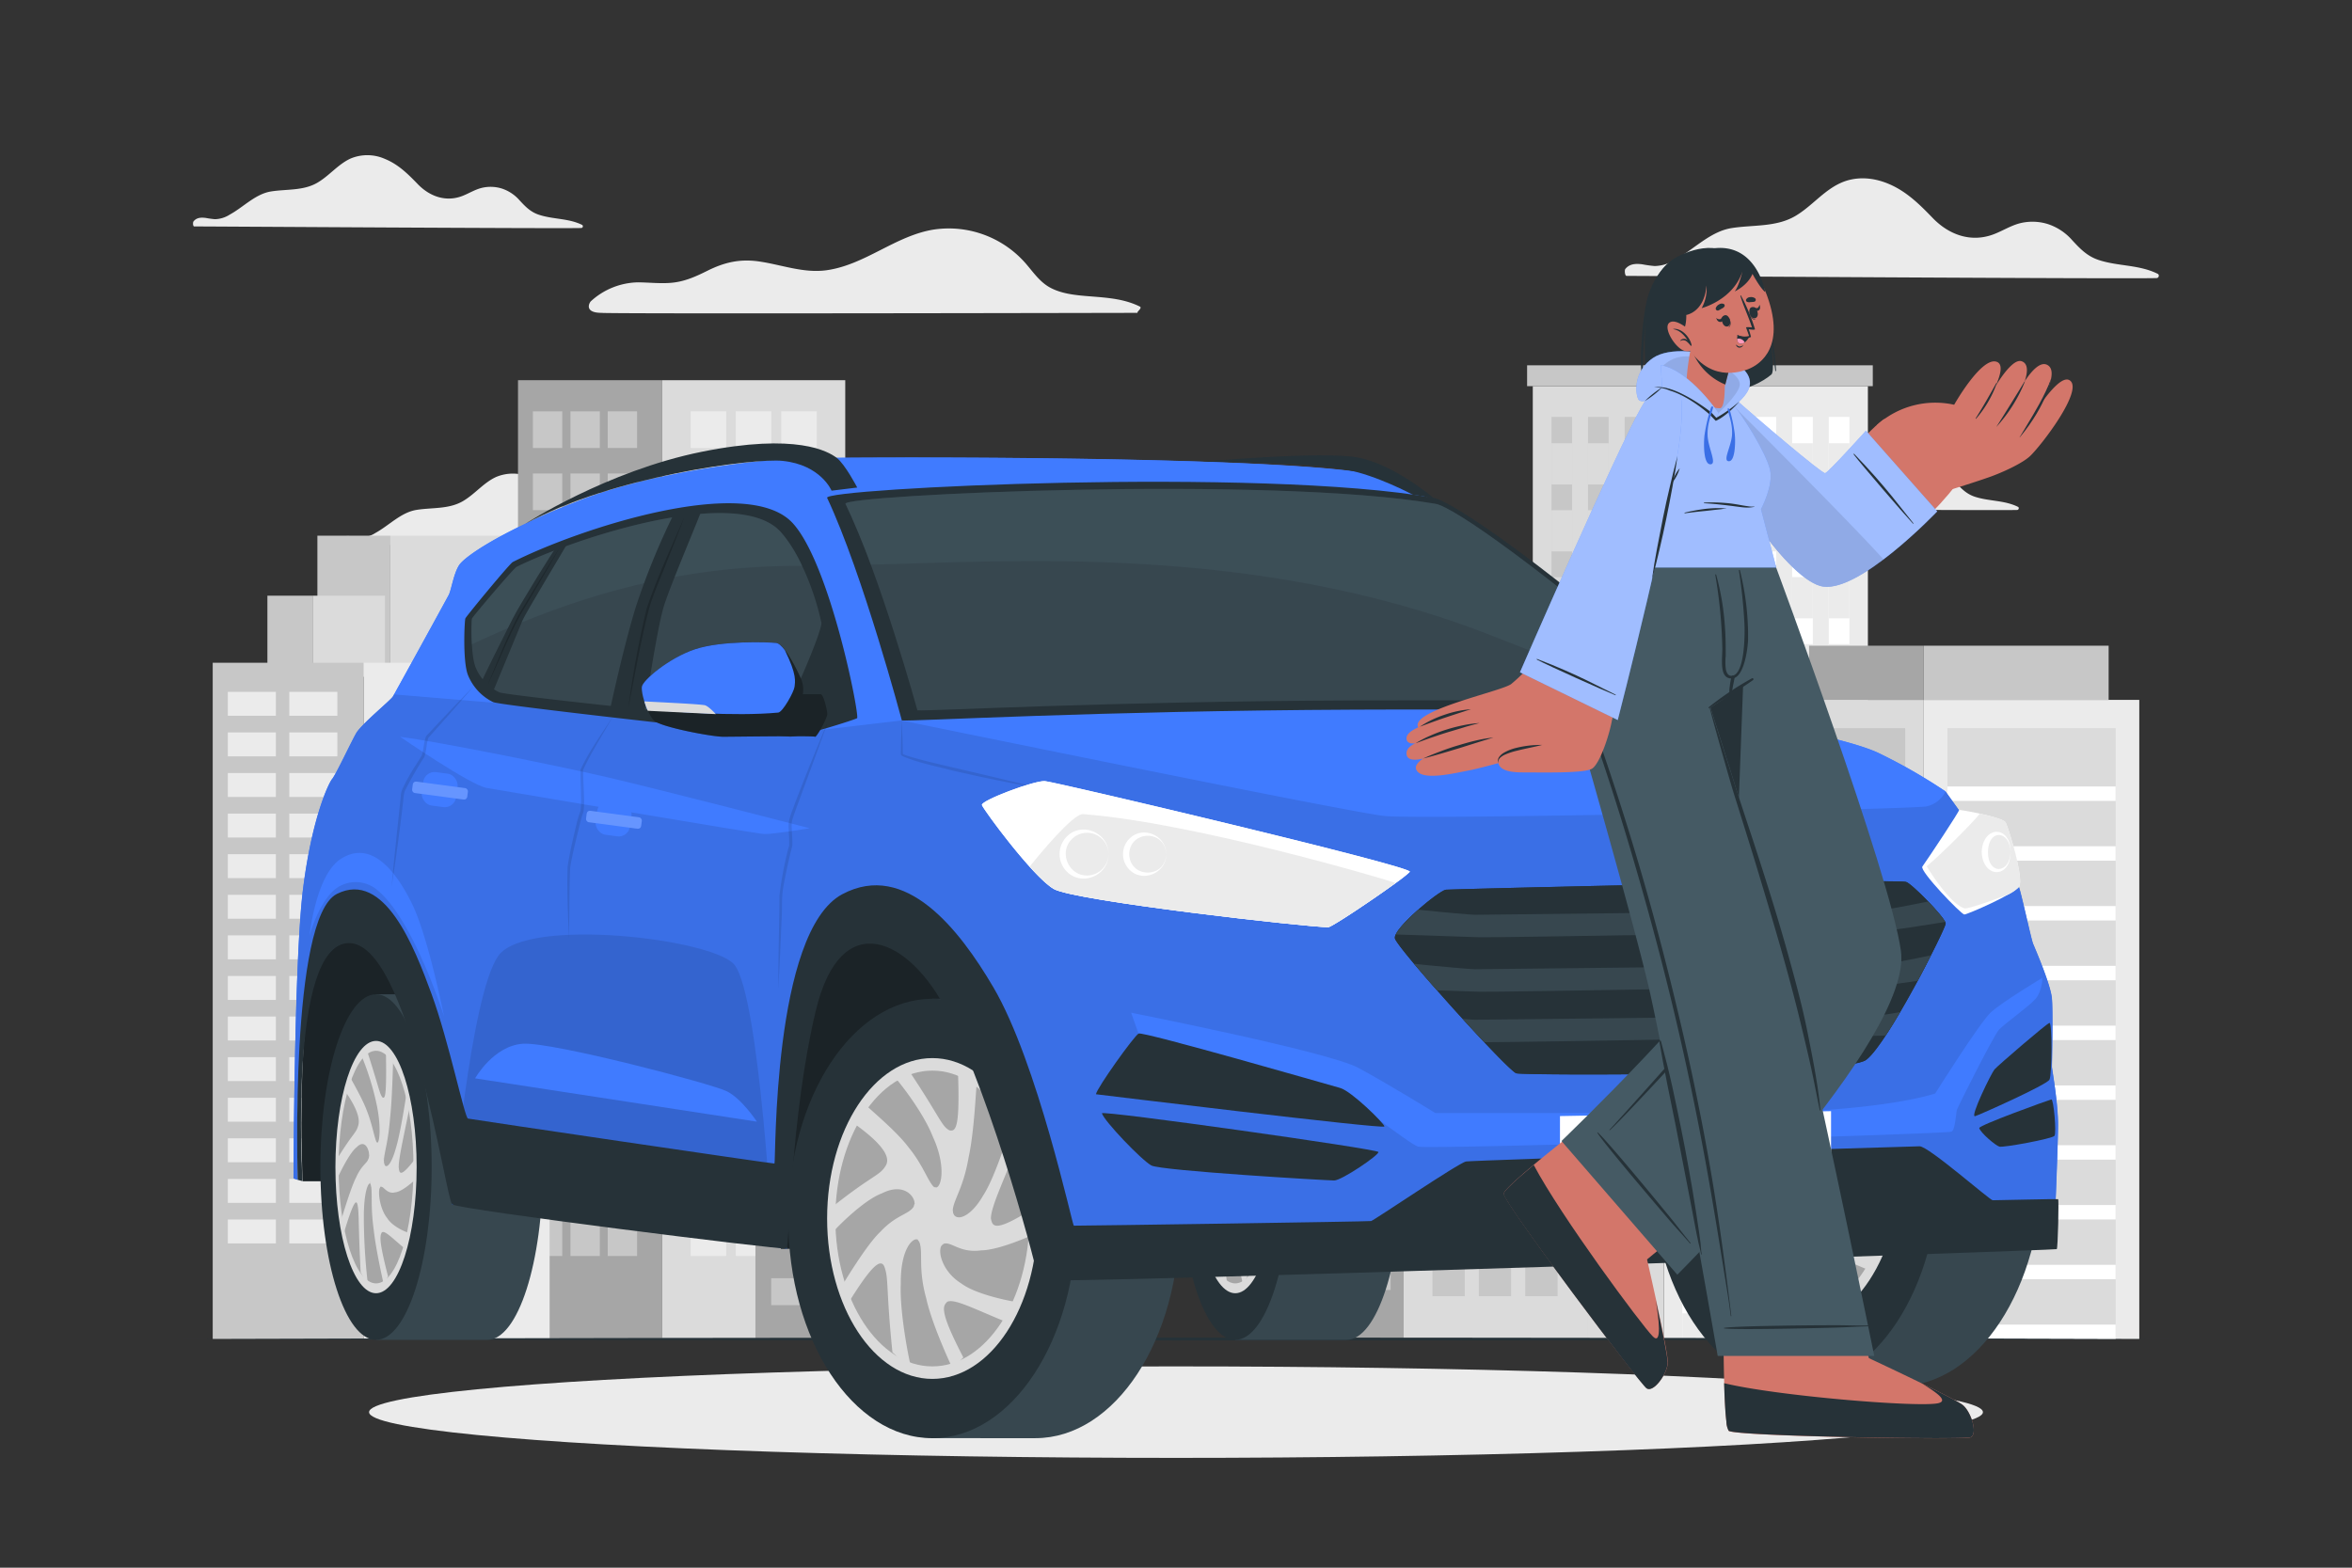 <svg xmlns="http://www.w3.org/2000/svg" viewBox="0 0 750 500"><rect x="0" y="0" width="750" height="500" fill="#333333" stroke="none"/><g id="freepik--background-complete--inject-79"><path d="M518.69,88c8.95,0,159.57,1,169,.69.68,0,1-1,.37-1.35-6-3-12.73-2.36-18.93-4.45-3.65-1.23-5.89-3.62-8.42-6.35a17.51,17.51,0,0,0-7.84-5.12,16.57,16.57,0,0,0-8.53-.27c-3.06.73-5.71,2.48-8.63,3.58-7.24,2.73-14.27.14-19.43-5.22-4.26-4.41-8.45-8.57-14.24-10.95-4.85-2-10.24-2.4-15.09-.21-5.53,2.5-9.32,7.54-14.51,10.57-6.15,3.59-13.51,2.74-20.3,3.83s-12,6.8-18,10.1a12.67,12.67,0,0,1-6.5,2,37.92,37.92,0,0,1-4-.56c-2-.25-4-.19-5.38,1.52C518,86.18,518.1,88,518.69,88Z" style="fill:#ebebeb"></path><path d="M61.93,72.22c6.53,0,116.5.72,123.41.5a.54.54,0,0,0,.27-1c-4.36-2.15-9.3-1.72-13.83-3.25-2.66-.89-4.3-2.64-6.15-4.63a12.71,12.71,0,0,0-5.72-3.74,12.08,12.08,0,0,0-6.23-.19c-2.23.53-4.17,1.8-6.29,2.61-5.29,2-10.42.1-14.19-3.81-3.11-3.22-6.17-6.26-10.4-8a13.85,13.85,0,0,0-11-.15c-4,1.83-6.8,5.5-10.59,7.71-4.49,2.63-9.86,2-14.82,2.8s-8.77,5-13.12,7.37a9.15,9.15,0,0,1-4.74,1.47,28.27,28.27,0,0,1-2.89-.4c-1.5-.19-2.92-.15-3.93,1.1C61.45,70.93,61.5,72.22,61.93,72.22Z" style="fill:#ebebeb"></path><path d="M108.34,173.78c6.53,0,116.5.72,123.41.5.49,0,.76-.74.27-1-4.36-2.16-9.3-1.72-13.83-3.25-2.66-.9-4.3-2.64-6.15-4.63a12.63,12.63,0,0,0-5.72-3.74,12.19,12.19,0,0,0-6.23-.2c-2.23.54-4.17,1.81-6.3,2.62-5.28,2-10.41.1-14.18-3.81-3.11-3.22-6.17-6.26-10.4-8a13.85,13.85,0,0,0-11-.15c-4,1.83-6.8,5.5-10.59,7.71-4.49,2.63-9.86,2-14.82,2.8s-8.77,5-13.12,7.37a9.15,9.15,0,0,1-4.74,1.47,25.77,25.77,0,0,1-2.89-.41c-1.5-.18-2.92-.14-3.93,1.11C107.86,172.49,107.91,173.78,108.34,173.78Z" style="fill:#ebebeb"></path><path d="M519.8,162.14c6.53,0,116.5.73,123.41.51.5,0,.76-.75.27-1-4.36-2.16-9.3-1.73-13.83-3.25-2.66-.9-4.3-2.64-6.14-4.64a12.79,12.79,0,0,0-5.73-3.74,12.08,12.08,0,0,0-6.23-.19c-2.23.53-4.17,1.81-6.29,2.61-5.29,2-10.42.1-14.19-3.81-3.11-3.22-6.17-6.26-10.4-8a13.81,13.81,0,0,0-11-.16c-4,1.83-6.8,5.51-10.59,7.72-4.49,2.62-9.86,2-14.82,2.79s-8.77,5-13.12,7.38a9.34,9.34,0,0,1-4.74,1.47c-1,0-1.93-.29-2.89-.41-1.5-.18-2.92-.14-3.93,1.11C519.32,160.85,519.37,162.14,519.8,162.14Z" style="fill:#ebebeb"></path><path d="M191.81,99.78c.12.37,173.31,0,171.13,0-1,0,1.51-1.49.54-2-5.64-2.8-11.81-2.88-18-3.44-3.58-.33-7.26-.85-10.48-2.54s-5.3-4.68-7.62-7.42A32.56,32.56,0,0,0,297.86,73.2c-12.32,1.93-22,11.31-34.36,13-7.41,1-14.42-1.83-21.66-2.84-6-.83-10.93.33-16.27,3-3.9,1.94-7.51,3.57-11.93,3.87-3.39.24-6.8-.15-10.19-.18a22.88,22.88,0,0,0-15,6C187.9,96.54,186.15,99.78,191.81,99.78Z" style="fill:#ebebeb"></path><rect x="211.18" y="121.27" width="58.34" height="305.8" transform="translate(480.71 548.33) rotate(180)" style="fill:#dbdbdb"></rect><rect x="249.13" y="131.2" width="11.34" height="11.68" transform="translate(509.59 274.07) rotate(180)" style="fill:#ebebeb"></rect><rect x="234.62" y="131.2" width="11.34" height="11.68" transform="translate(480.58 274.07) rotate(180)" style="fill:#ebebeb"></rect><rect x="249.13" y="151.02" width="11.34" height="11.68" transform="translate(509.59 313.72) rotate(180)" style="fill:#ebebeb"></rect><rect x="234.62" y="151.02" width="11.34" height="11.68" transform="translate(480.58 313.72) rotate(180)" style="fill:#ebebeb"></rect><rect x="249.13" y="170.85" width="11.34" height="11.68" transform="translate(509.59 353.37) rotate(180)" style="fill:#ebebeb"></rect><rect x="234.62" y="170.85" width="11.34" height="11.68" transform="translate(480.58 353.37) rotate(180)" style="fill:#ebebeb"></rect><rect x="249.13" y="190.67" width="11.34" height="11.68" transform="translate(509.59 393.02) rotate(180)" style="fill:#ebebeb"></rect><rect x="234.62" y="190.67" width="11.34" height="11.68" transform="translate(480.58 393.02) rotate(180)" style="fill:#ebebeb"></rect><rect x="249.13" y="210.49" width="11.34" height="11.68" transform="translate(509.59 432.67) rotate(180)" style="fill:#ebebeb"></rect><rect x="234.62" y="210.49" width="11.34" height="11.68" transform="translate(480.58 432.67) rotate(180)" style="fill:#ebebeb"></rect><rect x="249.13" y="230.32" width="11.34" height="11.68" transform="translate(509.59 472.31) rotate(180)" style="fill:#ebebeb"></rect><rect x="234.62" y="230.32" width="11.34" height="11.68" transform="translate(480.58 472.31) rotate(180)" style="fill:#ebebeb"></rect><rect x="249.13" y="250.14" width="11.34" height="11.68" transform="translate(509.59 511.96) rotate(180)" style="fill:#ebebeb"></rect><rect x="234.62" y="250.14" width="11.34" height="11.68" transform="translate(480.58 511.96) rotate(180)" style="fill:#ebebeb"></rect><rect x="249.13" y="269.97" width="11.34" height="11.68" transform="translate(509.59 551.61) rotate(180)" style="fill:#ebebeb"></rect><rect x="234.62" y="269.97" width="11.34" height="11.68" transform="translate(480.58 551.61) rotate(180)" style="fill:#ebebeb"></rect><rect x="249.13" y="289.79" width="11.34" height="11.68" transform="translate(509.59 591.26) rotate(180)" style="fill:#ebebeb"></rect><rect x="234.62" y="289.79" width="11.34" height="11.68" transform="translate(480.58 591.26) rotate(180)" style="fill:#ebebeb"></rect><rect x="249.13" y="309.62" width="11.34" height="11.68" transform="translate(509.59 630.91) rotate(180)" style="fill:#ebebeb"></rect><rect x="234.62" y="309.62" width="11.34" height="11.68" transform="translate(480.58 630.91) rotate(180)" style="fill:#ebebeb"></rect><rect x="249.13" y="329.44" width="11.34" height="11.68" transform="translate(509.59 670.56) rotate(180)" style="fill:#ebebeb"></rect><rect x="234.62" y="329.44" width="11.34" height="11.68" transform="translate(480.58 670.56) rotate(180)" style="fill:#ebebeb"></rect><rect x="249.13" y="349.26" width="11.34" height="11.68" transform="translate(509.59 710.2) rotate(180)" style="fill:#ebebeb"></rect><rect x="234.62" y="349.26" width="11.34" height="11.68" transform="translate(480.58 710.2) rotate(180)" style="fill:#ebebeb"></rect><rect x="249.13" y="369.09" width="11.34" height="11.68" transform="translate(509.59 749.85) rotate(180)" style="fill:#ebebeb"></rect><rect x="234.62" y="369.09" width="11.34" height="11.68" transform="translate(480.58 749.85) rotate(180)" style="fill:#ebebeb"></rect><rect x="249.13" y="388.91" width="11.34" height="11.68" transform="translate(509.59 789.5) rotate(180)" style="fill:#ebebeb"></rect><rect x="220.24" y="388.91" width="11.34" height="11.68" style="fill:#ebebeb"></rect><rect x="220.24" y="369.09" width="11.34" height="11.68" style="fill:#ebebeb"></rect><rect x="220.24" y="349.26" width="11.34" height="11.68" style="fill:#ebebeb"></rect><rect x="220.24" y="329.44" width="11.34" height="11.68" style="fill:#ebebeb"></rect><rect x="220.24" y="309.62" width="11.34" height="11.68" style="fill:#ebebeb"></rect><rect x="220.24" y="289.79" width="11.34" height="11.68" style="fill:#ebebeb"></rect><rect x="220.24" y="269.97" width="11.34" height="11.68" style="fill:#ebebeb"></rect><rect x="220.24" y="250.14" width="11.34" height="11.68" style="fill:#ebebeb"></rect><rect x="220.24" y="230.32" width="11.34" height="11.68" style="fill:#ebebeb"></rect><rect x="220.24" y="210.49" width="11.34" height="11.68" style="fill:#ebebeb"></rect><rect x="220.24" y="190.67" width="11.34" height="11.68" style="fill:#ebebeb"></rect><rect x="220.24" y="170.85" width="11.34" height="11.68" style="fill:#ebebeb"></rect><rect x="220.24" y="151.02" width="11.34" height="11.68" style="fill:#ebebeb"></rect><rect x="220.24" y="131.2" width="11.34" height="11.68" style="fill:#ebebeb"></rect><rect x="234.62" y="388.91" width="11.34" height="11.68" transform="translate(480.58 789.5) rotate(180)" style="fill:#ebebeb"></rect><rect x="165.19" y="121.27" width="46" height="305.8" transform="translate(376.37 548.33) rotate(180)" style="fill:#a6a6a6"></rect><rect x="169.93" y="388.91" width="9.36" height="11.68" style="fill:#c7c7c7"></rect><rect x="181.91" y="388.91" width="9.36" height="11.68" style="fill:#c7c7c7"></rect><rect x="169.93" y="369.09" width="9.36" height="11.68" style="fill:#c7c7c7"></rect><rect x="181.91" y="369.09" width="9.36" height="11.68" style="fill:#c7c7c7"></rect><rect x="169.93" y="349.26" width="9.36" height="11.68" style="fill:#c7c7c7"></rect><rect x="181.91" y="349.26" width="9.36" height="11.68" style="fill:#c7c7c7"></rect><rect x="169.93" y="329.44" width="9.36" height="11.68" style="fill:#c7c7c7"></rect><rect x="181.91" y="329.44" width="9.36" height="11.68" style="fill:#c7c7c7"></rect><rect x="169.93" y="309.62" width="9.36" height="11.68" style="fill:#c7c7c7"></rect><rect x="181.91" y="309.62" width="9.36" height="11.68" style="fill:#c7c7c7"></rect><rect x="169.93" y="289.79" width="9.36" height="11.68" style="fill:#c7c7c7"></rect><rect x="181.91" y="289.79" width="9.36" height="11.68" style="fill:#c7c7c7"></rect><rect x="169.93" y="269.97" width="9.36" height="11.68" style="fill:#c7c7c7"></rect><rect x="181.91" y="269.97" width="9.36" height="11.68" style="fill:#c7c7c7"></rect><rect x="169.93" y="250.14" width="9.36" height="11.68" style="fill:#c7c7c7"></rect><rect x="181.91" y="250.14" width="9.36" height="11.68" style="fill:#c7c7c7"></rect><rect x="169.93" y="230.32" width="9.36" height="11.68" style="fill:#c7c7c7"></rect><rect x="181.91" y="230.32" width="9.36" height="11.68" style="fill:#c7c7c7"></rect><rect x="169.93" y="210.49" width="9.36" height="11.68" style="fill:#c7c7c7"></rect><rect x="181.91" y="210.49" width="9.36" height="11.68" style="fill:#c7c7c7"></rect><rect x="169.93" y="190.67" width="9.36" height="11.68" style="fill:#c7c7c7"></rect><rect x="181.91" y="190.67" width="9.36" height="11.68" style="fill:#c7c7c7"></rect><rect x="169.93" y="170.85" width="9.36" height="11.68" style="fill:#c7c7c7"></rect><rect x="181.91" y="170.85" width="9.36" height="11.68" style="fill:#c7c7c7"></rect><rect x="169.93" y="151.02" width="9.36" height="11.68" style="fill:#c7c7c7"></rect><rect x="181.91" y="151.02" width="9.36" height="11.68" style="fill:#c7c7c7"></rect><rect x="169.93" y="131.2" width="9.36" height="11.68" style="fill:#c7c7c7"></rect><rect x="193.79" y="131.2" width="9.36" height="11.68" transform="translate(396.94 274.07) rotate(180)" style="fill:#c7c7c7"></rect><rect x="193.79" y="151.02" width="9.36" height="11.68" transform="translate(396.94 313.72) rotate(180)" style="fill:#c7c7c7"></rect><rect x="193.79" y="170.85" width="9.36" height="11.68" transform="translate(396.94 353.37) rotate(180)" style="fill:#c7c7c7"></rect><rect x="193.79" y="190.67" width="9.36" height="11.68" transform="translate(396.94 393.02) rotate(180)" style="fill:#c7c7c7"></rect><rect x="193.79" y="210.49" width="9.36" height="11.68" transform="translate(396.94 432.67) rotate(180)" style="fill:#c7c7c7"></rect><rect x="193.79" y="230.32" width="9.36" height="11.68" transform="translate(396.94 472.31) rotate(180)" style="fill:#c7c7c7"></rect><rect x="193.79" y="250.14" width="9.36" height="11.68" transform="translate(396.94 511.96) rotate(180)" style="fill:#c7c7c7"></rect><rect x="193.79" y="269.97" width="9.36" height="11.68" transform="translate(396.94 551.61) rotate(180)" style="fill:#c7c7c7"></rect><rect x="193.79" y="289.79" width="9.36" height="11.68" transform="translate(396.94 591.26) rotate(180)" style="fill:#c7c7c7"></rect><rect x="193.79" y="309.62" width="9.36" height="11.68" transform="translate(396.94 630.91) rotate(180)" style="fill:#c7c7c7"></rect><rect x="193.79" y="329.44" width="9.36" height="11.68" transform="translate(396.94 670.56) rotate(180)" style="fill:#c7c7c7"></rect><rect x="193.79" y="349.26" width="9.36" height="11.68" transform="translate(396.94 710.2) rotate(180)" style="fill:#c7c7c7"></rect><rect x="193.79" y="369.09" width="9.36" height="11.68" transform="translate(396.94 749.85) rotate(180)" style="fill:#c7c7c7"></rect><rect x="193.79" y="388.91" width="9.36" height="11.68" transform="translate(396.94 789.5) rotate(180)" style="fill:#c7c7c7"></rect><rect x="181.91" y="131.2" width="9.36" height="11.68" style="fill:#c7c7c7"></rect><rect x="530.55" y="123.16" width="65.08" height="303.91" transform="translate(1126.18 550.23) rotate(180)" style="fill:#ebebeb"></rect><rect x="530.55" y="116.51" width="66.64" height="6.65" transform="translate(1127.74 239.67) rotate(180)" style="fill:#c7c7c7"></rect><rect x="583.15" y="132.97" width="6.59" height="294.1" transform="translate(1172.89 560.04) rotate(180)" style="fill:#fff"></rect><rect x="571.47" y="132.97" width="6.59" height="294.1" transform="translate(1149.54 560.04) rotate(180)" style="fill:#fff"></rect><rect x="559.79" y="132.97" width="6.59" height="294.1" transform="translate(1126.18 560.04) rotate(180)" style="fill:#fff"></rect><rect x="548.11" y="132.97" width="6.59" height="294.1" transform="translate(1102.82 560.04) rotate(180)" style="fill:#fff"></rect><rect x="536.43" y="132.97" width="6.59" height="294.1" transform="translate(1079.46 560.04) rotate(180)" style="fill:#fff"></rect><rect x="583.15" y="141.38" width="6.59" height="13.13" transform="translate(1172.89 295.89) rotate(180)" style="fill:#ebebeb"></rect><rect x="571.47" y="141.38" width="6.59" height="13.13" transform="translate(1149.54 295.89) rotate(180)" style="fill:#ebebeb"></rect><rect x="559.79" y="141.38" width="6.59" height="13.13" transform="translate(1126.18 295.89) rotate(180)" style="fill:#ebebeb"></rect><rect x="548.11" y="141.38" width="6.59" height="13.13" transform="translate(1102.82 295.89) rotate(180)" style="fill:#ebebeb"></rect><rect x="536.43" y="141.38" width="6.59" height="13.13" transform="translate(1079.46 295.89) rotate(180)" style="fill:#ebebeb"></rect><rect x="583.15" y="162.72" width="6.59" height="13.13" transform="translate(1172.89 338.58) rotate(180)" style="fill:#ebebeb"></rect><rect x="571.47" y="162.72" width="6.59" height="13.13" transform="translate(1149.54 338.58) rotate(180)" style="fill:#ebebeb"></rect><rect x="559.79" y="162.72" width="6.59" height="13.13" transform="translate(1126.18 338.58) rotate(180)" style="fill:#ebebeb"></rect><rect x="548.11" y="162.72" width="6.59" height="13.13" transform="translate(1102.82 338.58) rotate(180)" style="fill:#ebebeb"></rect><rect x="536.43" y="162.72" width="6.59" height="13.13" transform="translate(1079.46 338.58) rotate(180)" style="fill:#ebebeb"></rect><rect x="583.15" y="184.07" width="6.59" height="13.13" transform="translate(1172.89 381.27) rotate(180)" style="fill:#ebebeb"></rect><rect x="571.47" y="184.07" width="6.59" height="13.13" transform="translate(1149.54 381.27) rotate(180)" style="fill:#ebebeb"></rect><rect x="559.79" y="184.07" width="6.59" height="13.13" transform="translate(1126.18 381.27) rotate(180)" style="fill:#ebebeb"></rect><rect x="548.11" y="184.07" width="6.59" height="13.13" transform="translate(1102.82 381.27) rotate(180)" style="fill:#ebebeb"></rect><rect x="536.43" y="184.07" width="6.59" height="13.13" transform="translate(1079.46 381.27) rotate(180)" style="fill:#ebebeb"></rect><rect x="583.15" y="205.42" width="6.59" height="13.13" transform="translate(1172.89 423.97) rotate(180)" style="fill:#ebebeb"></rect><rect x="571.47" y="205.42" width="6.59" height="13.13" transform="translate(1149.54 423.97) rotate(180)" style="fill:#ebebeb"></rect><rect x="559.79" y="205.42" width="6.59" height="13.13" transform="translate(1126.18 423.97) rotate(180)" style="fill:#ebebeb"></rect><rect x="548.11" y="205.42" width="6.59" height="13.13" transform="translate(1102.82 423.97) rotate(180)" style="fill:#ebebeb"></rect><rect x="536.43" y="205.42" width="6.59" height="13.13" transform="translate(1079.46 423.97) rotate(180)" style="fill:#ebebeb"></rect><rect x="583.15" y="226.76" width="6.59" height="13.13" transform="translate(1172.89 466.66) rotate(180)" style="fill:#ebebeb"></rect><rect x="571.47" y="226.76" width="6.59" height="13.13" transform="translate(1149.54 466.66) rotate(180)" style="fill:#ebebeb"></rect><rect x="559.79" y="226.76" width="6.59" height="13.13" transform="translate(1126.18 466.66) rotate(180)" style="fill:#ebebeb"></rect><rect x="548.11" y="226.76" width="6.59" height="13.13" transform="translate(1102.82 466.66) rotate(180)" style="fill:#ebebeb"></rect><rect x="536.43" y="226.76" width="6.59" height="13.13" transform="translate(1079.46 466.66) rotate(180)" style="fill:#ebebeb"></rect><rect x="583.15" y="248.11" width="6.59" height="13.13" transform="translate(1172.89 509.35) rotate(180)" style="fill:#ebebeb"></rect><rect x="571.47" y="248.11" width="6.59" height="13.13" transform="translate(1149.54 509.35) rotate(180)" style="fill:#ebebeb"></rect><rect x="559.79" y="248.11" width="6.59" height="13.13" transform="translate(1126.18 509.35) rotate(180)" style="fill:#ebebeb"></rect><rect x="548.11" y="248.11" width="6.59" height="13.13" transform="translate(1102.82 509.35) rotate(180)" style="fill:#ebebeb"></rect><rect x="536.43" y="248.11" width="6.59" height="13.13" transform="translate(1079.46 509.35) rotate(180)" style="fill:#ebebeb"></rect><rect x="583.15" y="269.46" width="6.59" height="13.13" transform="translate(1172.89 552.05) rotate(180)" style="fill:#ebebeb"></rect><rect x="571.47" y="269.46" width="6.59" height="13.13" transform="translate(1149.54 552.05) rotate(180)" style="fill:#ebebeb"></rect><rect x="559.79" y="269.46" width="6.59" height="13.13" transform="translate(1126.18 552.05) rotate(180)" style="fill:#ebebeb"></rect><rect x="548.11" y="269.46" width="6.59" height="13.13" transform="translate(1102.82 552.05) rotate(180)" style="fill:#ebebeb"></rect><rect x="536.43" y="269.46" width="6.59" height="13.13" transform="translate(1079.46 552.05) rotate(180)" style="fill:#ebebeb"></rect><rect x="583.15" y="290.8" width="6.59" height="13.13" transform="translate(1172.89 594.74) rotate(180)" style="fill:#ebebeb"></rect><rect x="571.47" y="290.8" width="6.59" height="13.13" transform="translate(1149.54 594.74) rotate(180)" style="fill:#ebebeb"></rect><rect x="559.79" y="290.8" width="6.59" height="13.13" transform="translate(1126.18 594.74) rotate(180)" style="fill:#ebebeb"></rect><rect x="548.11" y="290.8" width="6.59" height="13.13" transform="translate(1102.82 594.74) rotate(180)" style="fill:#ebebeb"></rect><rect x="536.43" y="290.8" width="6.59" height="13.13" transform="translate(1079.46 594.74) rotate(180)" style="fill:#ebebeb"></rect><rect x="583.15" y="312.15" width="6.59" height="13.13" transform="translate(1172.89 637.43) rotate(180)" style="fill:#ebebeb"></rect><rect x="571.47" y="312.15" width="6.59" height="13.13" transform="translate(1149.54 637.43) rotate(180)" style="fill:#ebebeb"></rect><rect x="559.79" y="312.15" width="6.59" height="13.13" transform="translate(1126.18 637.43) rotate(180)" style="fill:#ebebeb"></rect><rect x="548.11" y="312.15" width="6.59" height="13.13" transform="translate(1102.82 637.43) rotate(180)" style="fill:#ebebeb"></rect><rect x="536.43" y="312.15" width="6.59" height="13.13" transform="translate(1079.46 637.43) rotate(180)" style="fill:#ebebeb"></rect><rect x="583.15" y="333.5" width="6.59" height="13.13" transform="translate(1172.89 680.13) rotate(180)" style="fill:#ebebeb"></rect><rect x="571.47" y="333.5" width="6.59" height="13.13" transform="translate(1149.54 680.13) rotate(180)" style="fill:#ebebeb"></rect><rect x="559.79" y="333.5" width="6.59" height="13.13" transform="translate(1126.18 680.13) rotate(180)" style="fill:#ebebeb"></rect><rect x="548.11" y="333.5" width="6.59" height="13.13" transform="translate(1102.82 680.13) rotate(180)" style="fill:#ebebeb"></rect><rect x="536.43" y="333.5" width="6.59" height="13.13" transform="translate(1079.46 680.13) rotate(180)" style="fill:#ebebeb"></rect><rect x="583.15" y="354.84" width="6.59" height="13.13" transform="translate(1172.89 722.82) rotate(180)" style="fill:#ebebeb"></rect><rect x="571.47" y="354.84" width="6.59" height="13.13" transform="translate(1149.54 722.82) rotate(180)" style="fill:#ebebeb"></rect><rect x="559.79" y="354.84" width="6.59" height="13.13" transform="translate(1126.18 722.82) rotate(180)" style="fill:#ebebeb"></rect><rect x="548.11" y="354.84" width="6.59" height="13.13" transform="translate(1102.82 722.82) rotate(180)" style="fill:#ebebeb"></rect><rect x="536.43" y="354.84" width="6.59" height="13.13" transform="translate(1079.46 722.82) rotate(180)" style="fill:#ebebeb"></rect><rect x="583.15" y="376.19" width="6.59" height="13.13" transform="translate(1172.89 765.51) rotate(180)" style="fill:#ebebeb"></rect><rect x="571.47" y="376.19" width="6.59" height="13.13" transform="translate(1149.54 765.51) rotate(180)" style="fill:#ebebeb"></rect><rect x="559.79" y="376.19" width="6.59" height="13.13" transform="translate(1126.18 765.51) rotate(180)" style="fill:#ebebeb"></rect><rect x="548.11" y="376.19" width="6.59" height="13.13" transform="translate(1102.82 765.51) rotate(180)" style="fill:#ebebeb"></rect><rect x="536.43" y="376.19" width="6.59" height="13.13" transform="translate(1079.46 765.51) rotate(180)" style="fill:#ebebeb"></rect><rect x="583.15" y="397.54" width="6.59" height="13.13" transform="translate(1172.89 808.2) rotate(180)" style="fill:#ebebeb"></rect><rect x="571.47" y="397.54" width="6.59" height="13.13" transform="translate(1149.54 808.2) rotate(180)" style="fill:#ebebeb"></rect><rect x="559.79" y="397.54" width="6.59" height="13.13" transform="translate(1126.18 808.2) rotate(180)" style="fill:#ebebeb"></rect><rect x="548.11" y="397.54" width="6.59" height="13.13" transform="translate(1102.82 808.2) rotate(180)" style="fill:#ebebeb"></rect><rect x="536.43" y="397.54" width="6.59" height="13.13" transform="translate(1079.46 808.2) rotate(180)" style="fill:#ebebeb"></rect><rect x="583.15" y="418.88" width="6.59" height="8.19" transform="translate(1172.89 845.95) rotate(180)" style="fill:#ebebeb"></rect><rect x="571.47" y="418.88" width="6.59" height="8.19" transform="translate(1149.54 845.95) rotate(180)" style="fill:#ebebeb"></rect><rect x="559.79" y="418.88" width="6.59" height="8.19" transform="translate(1126.18 845.95) rotate(180)" style="fill:#ebebeb"></rect><rect x="548.11" y="418.88" width="6.59" height="8.19" transform="translate(1102.82 845.95) rotate(180)" style="fill:#ebebeb"></rect><rect x="536.43" y="418.88" width="6.59" height="8.19" transform="translate(1079.46 845.95) rotate(180)" style="fill:#ebebeb"></rect><rect x="488.77" y="123.16" width="41.78" height="303.91" transform="translate(1019.32 550.23) rotate(180)" style="fill:#dbdbdb"></rect><rect x="486.96" y="116.51" width="43.59" height="6.65" transform="translate(1017.51 239.67) rotate(180)" style="fill:#c7c7c7"></rect><rect x="518.07" y="132.97" width="6.59" height="294.1" transform="translate(1042.74 560.04) rotate(180)" style="fill:#c7c7c7"></rect><rect x="506.4" y="132.97" width="6.59" height="294.1" transform="translate(1019.38 560.04) rotate(180)" style="fill:#c7c7c7"></rect><rect x="494.72" y="132.97" width="6.59" height="294.1" transform="translate(996.03 560.04) rotate(180)" style="fill:#c7c7c7"></rect><rect x="518.07" y="141.38" width="6.59" height="13.13" transform="translate(1042.74 295.89) rotate(180)" style="fill:#dbdbdb"></rect><rect x="506.4" y="141.38" width="6.59" height="13.13" transform="translate(1019.38 295.89) rotate(180)" style="fill:#dbdbdb"></rect><rect x="494.72" y="141.38" width="6.59" height="13.13" transform="translate(996.03 295.89) rotate(180)" style="fill:#dbdbdb"></rect><rect x="518.07" y="162.72" width="6.59" height="13.13" transform="translate(1042.74 338.58) rotate(180)" style="fill:#dbdbdb"></rect><rect x="506.4" y="162.72" width="6.59" height="13.13" transform="translate(1019.38 338.58) rotate(180)" style="fill:#dbdbdb"></rect><rect x="494.72" y="162.72" width="6.59" height="13.13" transform="translate(996.03 338.58) rotate(180)" style="fill:#dbdbdb"></rect><rect x="518.07" y="184.07" width="6.59" height="13.13" transform="translate(1042.74 381.27) rotate(180)" style="fill:#dbdbdb"></rect><rect x="506.4" y="184.07" width="6.59" height="13.13" transform="translate(1019.38 381.27) rotate(180)" style="fill:#dbdbdb"></rect><rect x="494.72" y="184.07" width="6.59" height="13.13" transform="translate(996.03 381.27) rotate(180)" style="fill:#dbdbdb"></rect><rect x="518.07" y="205.42" width="6.59" height="13.13" transform="translate(1042.74 423.97) rotate(180)" style="fill:#dbdbdb"></rect><rect x="506.4" y="205.42" width="6.59" height="13.13" transform="translate(1019.38 423.97) rotate(180)" style="fill:#dbdbdb"></rect><rect x="494.72" y="205.42" width="6.59" height="13.13" transform="translate(996.03 423.97) rotate(180)" style="fill:#dbdbdb"></rect><rect x="518.07" y="226.76" width="6.59" height="13.13" transform="translate(1042.74 466.66) rotate(180)" style="fill:#dbdbdb"></rect><rect x="506.4" y="226.76" width="6.59" height="13.13" transform="translate(1019.38 466.66) rotate(180)" style="fill:#dbdbdb"></rect><rect x="494.72" y="226.76" width="6.59" height="13.13" transform="translate(996.03 466.66) rotate(180)" style="fill:#dbdbdb"></rect><rect x="518.07" y="248.11" width="6.59" height="13.13" transform="translate(1042.74 509.35) rotate(180)" style="fill:#dbdbdb"></rect><rect x="506.4" y="248.11" width="6.59" height="13.13" transform="translate(1019.38 509.35) rotate(180)" style="fill:#dbdbdb"></rect><rect x="494.72" y="248.11" width="6.59" height="13.13" transform="translate(996.03 509.35) rotate(180)" style="fill:#dbdbdb"></rect><rect x="518.07" y="269.46" width="6.59" height="13.13" transform="translate(1042.74 552.05) rotate(180)" style="fill:#dbdbdb"></rect><rect x="506.4" y="269.46" width="6.59" height="13.13" transform="translate(1019.38 552.05) rotate(180)" style="fill:#dbdbdb"></rect><rect x="494.72" y="269.46" width="6.59" height="13.13" transform="translate(996.03 552.05) rotate(180)" style="fill:#dbdbdb"></rect><rect x="518.07" y="290.8" width="6.59" height="13.13" transform="translate(1042.74 594.74) rotate(180)" style="fill:#dbdbdb"></rect><rect x="506.4" y="290.8" width="6.59" height="13.13" transform="translate(1019.38 594.74) rotate(180)" style="fill:#dbdbdb"></rect><rect x="494.72" y="290.8" width="6.59" height="13.13" transform="translate(996.03 594.74) rotate(180)" style="fill:#dbdbdb"></rect><rect x="518.07" y="312.15" width="6.59" height="13.13" transform="translate(1042.74 637.43) rotate(180)" style="fill:#dbdbdb"></rect><rect x="506.4" y="312.15" width="6.59" height="13.13" transform="translate(1019.38 637.43) rotate(180)" style="fill:#dbdbdb"></rect><rect x="494.72" y="312.15" width="6.59" height="13.13" transform="translate(996.03 637.43) rotate(180)" style="fill:#dbdbdb"></rect><rect x="518.07" y="333.5" width="6.59" height="13.13" transform="translate(1042.74 680.13) rotate(180)" style="fill:#dbdbdb"></rect><rect x="506.4" y="333.5" width="6.59" height="13.13" transform="translate(1019.38 680.13) rotate(180)" style="fill:#dbdbdb"></rect><rect x="494.72" y="333.5" width="6.59" height="13.13" transform="translate(996.03 680.13) rotate(180)" style="fill:#dbdbdb"></rect><rect x="518.07" y="354.84" width="6.59" height="13.13" transform="translate(1042.74 722.82) rotate(180)" style="fill:#dbdbdb"></rect><rect x="506.4" y="354.84" width="6.59" height="13.13" transform="translate(1019.38 722.82) rotate(180)" style="fill:#dbdbdb"></rect><rect x="494.72" y="354.84" width="6.59" height="13.13" transform="translate(996.03 722.82) rotate(180)" style="fill:#dbdbdb"></rect><rect x="518.07" y="376.19" width="6.59" height="13.13" transform="translate(1042.74 765.51) rotate(180)" style="fill:#dbdbdb"></rect><rect x="506.4" y="376.19" width="6.59" height="13.13" transform="translate(1019.38 765.51) rotate(180)" style="fill:#dbdbdb"></rect><rect x="494.72" y="376.19" width="6.59" height="13.13" transform="translate(996.03 765.51) rotate(180)" style="fill:#dbdbdb"></rect><rect x="518.07" y="397.54" width="6.59" height="13.13" transform="translate(1042.74 808.2) rotate(180)" style="fill:#dbdbdb"></rect><rect x="506.4" y="397.54" width="6.59" height="13.13" transform="translate(1019.38 808.2) rotate(180)" style="fill:#dbdbdb"></rect><rect x="494.72" y="397.54" width="6.59" height="13.13" transform="translate(996.03 808.2) rotate(180)" style="fill:#dbdbdb"></rect><rect x="518.07" y="418.88" width="6.59" height="8.19" transform="translate(1042.74 845.95) rotate(180)" style="fill:#dbdbdb"></rect><rect x="506.4" y="418.88" width="6.59" height="8.19" transform="translate(1019.38 845.95) rotate(180)" style="fill:#dbdbdb"></rect><rect x="494.72" y="418.88" width="6.59" height="8.19" transform="translate(996.03 845.95) rotate(180)" style="fill:#dbdbdb"></rect><rect x="613.45" y="223.22" width="68.72" height="203.85" transform="translate(1295.62 650.29) rotate(180)" style="fill:#ebebeb"></rect><rect x="613.45" y="205.93" width="58.94" height="17.28" transform="translate(1285.85 429.15) rotate(180)" style="fill:#c7c7c7"></rect><rect x="620.99" y="232.24" width="53.65" height="194.83" transform="translate(1295.62 659.31) rotate(180)" style="fill:#dbdbdb"></rect><rect x="620.99" y="250.83" width="53.65" height="4.6" transform="translate(1295.62 506.27) rotate(180)" style="fill:#fff"></rect><rect x="620.99" y="269.9" width="53.65" height="4.6" transform="translate(1295.62 544.41) rotate(180)" style="fill:#fff"></rect><rect x="620.99" y="288.97" width="53.65" height="4.6" transform="translate(1295.62 582.55) rotate(180)" style="fill:#fff"></rect><rect x="620.99" y="308.04" width="53.65" height="4.6" transform="translate(1295.62 620.69) rotate(180)" style="fill:#fff"></rect><rect x="620.99" y="327.11" width="53.65" height="4.6" transform="translate(1295.62 658.83) rotate(180)" style="fill:#fff"></rect><rect x="620.99" y="346.18" width="53.65" height="4.6" transform="translate(1295.62 696.97) rotate(180)" style="fill:#fff"></rect><rect x="620.99" y="365.25" width="53.65" height="4.6" transform="translate(1295.62 735.11) rotate(180)" style="fill:#fff"></rect><rect x="620.99" y="384.32" width="53.65" height="4.6" transform="translate(1295.62 773.25) rotate(180)" style="fill:#fff"></rect><rect x="620.99" y="403.39" width="53.65" height="4.6" transform="translate(1295.62 811.39) rotate(180)" style="fill:#fff"></rect><rect x="620.99" y="422.46" width="53.65" height="4.6" transform="translate(1295.62 849.53) rotate(180)" style="fill:#fff"></rect><rect x="570.41" y="223.22" width="43.04" height="203.85" transform="translate(1183.86 650.29) rotate(180)" style="fill:#dbdbdb"></rect><rect x="576.87" y="205.93" width="36.58" height="17.28" transform="translate(1190.32 429.15) rotate(180)" style="fill:#a6a6a6"></rect><rect x="574.42" y="232.24" width="33.09" height="194.83" transform="translate(1181.94 659.31) rotate(180)" style="fill:#c7c7c7"></rect><rect x="574.42" y="250.83" width="33.09" height="4.6" transform="translate(1181.94 506.27) rotate(180)" style="fill:#fff"></rect><rect x="574.42" y="269.9" width="33.09" height="4.6" transform="translate(1181.94 544.41) rotate(180)" style="fill:#fff"></rect><rect x="574.42" y="288.97" width="33.09" height="4.6" transform="translate(1181.94 582.55) rotate(180)" style="fill:#fff"></rect><rect x="574.42" y="308.04" width="33.09" height="4.6" transform="translate(1181.94 620.69) rotate(180)" style="fill:#fff"></rect><rect x="574.42" y="327.11" width="33.09" height="4.6" transform="translate(1181.94 658.83) rotate(180)" style="fill:#fff"></rect><rect x="574.42" y="346.18" width="33.09" height="4.6" transform="translate(1181.94 696.97) rotate(180)" style="fill:#fff"></rect><rect x="574.42" y="365.25" width="33.09" height="4.6" transform="translate(1181.94 735.11) rotate(180)" style="fill:#fff"></rect><rect x="574.42" y="384.32" width="33.09" height="4.6" transform="translate(1181.94 773.25) rotate(180)" style="fill:#fff"></rect><rect x="574.42" y="403.39" width="33.09" height="4.6" transform="translate(1181.94 811.39) rotate(180)" style="fill:#fff"></rect><rect x="574.42" y="422.46" width="33.09" height="4.6" transform="translate(1181.94 849.53) rotate(180)" style="fill:#fff"></rect><rect x="447.61" y="223.22" width="58.23" height="203.85" transform="translate(953.44 650.29) rotate(180)" style="fill:#dbdbdb"></rect><rect x="486.37" y="240.86" width="10.3" height="12.49" transform="translate(983.05 494.22) rotate(180)" style="fill:#c7c7c7"></rect><rect x="486.37" y="267.54" width="10.3" height="12.49" transform="translate(983.05 547.57) rotate(180)" style="fill:#c7c7c7"></rect><rect x="486.37" y="294.22" width="10.3" height="12.49" transform="translate(983.05 600.92) rotate(180)" style="fill:#c7c7c7"></rect><rect x="486.37" y="320.89" width="10.3" height="12.49" transform="translate(983.05 654.27) rotate(180)" style="fill:#c7c7c7"></rect><rect x="486.37" y="347.57" width="10.3" height="12.49" transform="translate(983.05 707.62) rotate(180)" style="fill:#c7c7c7"></rect><rect x="486.37" y="374.24" width="10.3" height="12.49" transform="translate(983.05 760.98) rotate(180)" style="fill:#c7c7c7"></rect><rect x="486.37" y="400.92" width="10.3" height="12.49" transform="translate(983.05 814.33) rotate(180)" style="fill:#c7c7c7"></rect><rect x="471.55" y="240.86" width="10.3" height="12.49" transform="translate(953.41 494.22) rotate(180)" style="fill:#c7c7c7"></rect><rect x="471.55" y="267.54" width="10.3" height="12.49" transform="translate(953.41 547.57) rotate(180)" style="fill:#c7c7c7"></rect><rect x="471.55" y="294.22" width="10.3" height="12.49" transform="translate(953.41 600.92) rotate(180)" style="fill:#c7c7c7"></rect><rect x="471.55" y="320.89" width="10.3" height="12.49" transform="translate(953.41 654.27) rotate(180)" style="fill:#c7c7c7"></rect><rect x="471.55" y="347.57" width="10.3" height="12.49" transform="translate(953.41 707.62) rotate(180)" style="fill:#c7c7c7"></rect><rect x="471.55" y="374.24" width="10.3" height="12.49" transform="translate(953.41 760.98) rotate(180)" style="fill:#c7c7c7"></rect><rect x="471.55" y="400.92" width="10.3" height="12.49" transform="translate(953.41 814.33) rotate(180)" style="fill:#c7c7c7"></rect><rect x="456.76" y="240.86" width="10.3" height="12.49" transform="translate(923.83 494.22) rotate(180)" style="fill:#c7c7c7"></rect><rect x="456.76" y="267.54" width="10.3" height="12.49" transform="translate(923.83 547.57) rotate(180)" style="fill:#c7c7c7"></rect><rect x="456.76" y="294.22" width="10.3" height="12.49" transform="translate(923.83 600.92) rotate(180)" style="fill:#c7c7c7"></rect><rect x="456.76" y="320.89" width="10.3" height="12.49" transform="translate(923.83 654.27) rotate(180)" style="fill:#c7c7c7"></rect><rect x="456.76" y="347.57" width="10.3" height="12.49" transform="translate(923.83 707.62) rotate(180)" style="fill:#c7c7c7"></rect><rect x="456.76" y="374.24" width="10.3" height="12.49" transform="translate(923.83 760.98) rotate(180)" style="fill:#c7c7c7"></rect><rect x="456.76" y="400.92" width="10.3" height="12.49" transform="translate(923.83 814.33) rotate(180)" style="fill:#c7c7c7"></rect><rect x="406.76" y="223.22" width="40.85" height="203.85" transform="translate(854.36 650.29) rotate(180)" style="fill:#a6a6a6"></rect><rect x="410.94" y="398.93" width="8.39" height="12.49" style="fill:#c7c7c7"></rect><rect x="410.94" y="372.25" width="8.39" height="12.49" style="fill:#c7c7c7"></rect><rect x="410.94" y="345.58" width="8.39" height="12.49" style="fill:#c7c7c7"></rect><rect x="410.94" y="318.9" width="8.39" height="12.49" style="fill:#c7c7c7"></rect><rect x="410.94" y="292.22" width="8.39" height="12.49" style="fill:#c7c7c7"></rect><rect x="410.94" y="265.55" width="8.39" height="12.49" style="fill:#c7c7c7"></rect><rect x="410.94" y="238.87" width="8.39" height="12.49" style="fill:#c7c7c7"></rect><rect x="423" y="398.93" width="8.39" height="12.49" style="fill:#c7c7c7"></rect><rect x="423" y="372.25" width="8.39" height="12.49" style="fill:#c7c7c7"></rect><rect x="423" y="345.58" width="8.39" height="12.49" style="fill:#c7c7c7"></rect><rect x="423" y="318.9" width="8.39" height="12.49" style="fill:#c7c7c7"></rect><rect x="423" y="292.22" width="8.39" height="12.49" style="fill:#c7c7c7"></rect><rect x="423" y="265.55" width="8.39" height="12.49" style="fill:#c7c7c7"></rect><rect x="423" y="238.87" width="8.39" height="12.49" style="fill:#c7c7c7"></rect><rect x="435.04" y="398.93" width="8.39" height="12.49" style="fill:#c7c7c7"></rect><rect x="435.04" y="372.25" width="8.39" height="12.49" style="fill:#c7c7c7"></rect><rect x="435.04" y="345.58" width="8.39" height="12.49" style="fill:#c7c7c7"></rect><rect x="435.04" y="318.9" width="8.39" height="12.49" style="fill:#c7c7c7"></rect><rect x="435.04" y="292.22" width="8.39" height="12.49" style="fill:#c7c7c7"></rect><rect x="435.04" y="265.55" width="8.39" height="12.49" style="fill:#c7c7c7"></rect><rect x="435.04" y="238.87" width="8.39" height="12.49" style="fill:#c7c7c7"></rect><rect x="124.49" y="170.85" width="36.7" height="43.35" transform="translate(285.68 385.05) rotate(180)" style="fill:#dbdbdb"></rect><rect x="101.22" y="170.85" width="23.27" height="44.94" transform="translate(225.7 386.64) rotate(180)" style="fill:#c7c7c7"></rect><rect x="99.67" y="189.99" width="23.1" height="25.8" transform="translate(222.43 405.78) rotate(180)" style="fill:#dbdbdb"></rect><rect x="85.26" y="189.99" width="14.4" height="25.8" transform="translate(184.93 405.78) rotate(180)" style="fill:#c7c7c7"></rect><rect x="115.92" y="211.38" width="59.35" height="215.69" transform="translate(291.18 638.45) rotate(180)" style="fill:#ebebeb"></rect><rect x="149.82" y="220.66" width="18.66" height="7.63" transform="translate(318.3 448.94) rotate(180)" style="fill:#fff"></rect><rect x="125.95" y="220.66" width="18.66" height="7.63" transform="translate(270.56 448.94) rotate(180)" style="fill:#fff"></rect><rect x="149.82" y="233.6" width="18.66" height="7.63" transform="translate(318.3 474.83) rotate(180)" style="fill:#fff"></rect><rect x="125.95" y="233.6" width="18.66" height="7.63" transform="translate(270.56 474.83) rotate(180)" style="fill:#fff"></rect><rect x="149.82" y="246.55" width="18.66" height="7.63" transform="translate(318.3 500.72) rotate(180)" style="fill:#fff"></rect><rect x="125.95" y="246.55" width="18.66" height="7.63" transform="translate(270.56 500.72) rotate(180)" style="fill:#fff"></rect><rect x="149.82" y="259.49" width="18.66" height="7.63" transform="translate(318.3 526.61) rotate(180)" style="fill:#fff"></rect><rect x="125.95" y="259.49" width="18.66" height="7.63" transform="translate(270.56 526.61) rotate(180)" style="fill:#fff"></rect><rect x="149.82" y="272.44" width="18.66" height="7.63" transform="translate(318.3 552.5) rotate(180)" style="fill:#fff"></rect><rect x="125.95" y="272.44" width="18.66" height="7.63" transform="translate(270.56 552.5) rotate(180)" style="fill:#fff"></rect><rect x="149.82" y="285.39" width="18.66" height="7.63" transform="translate(318.3 578.4) rotate(180)" style="fill:#fff"></rect><rect x="125.95" y="285.39" width="18.66" height="7.63" transform="translate(270.56 578.4) rotate(180)" style="fill:#fff"></rect><rect x="149.82" y="298.33" width="18.66" height="7.63" transform="translate(318.3 604.29) rotate(180)" style="fill:#fff"></rect><rect x="125.95" y="298.33" width="18.66" height="7.63" transform="translate(270.56 604.29) rotate(180)" style="fill:#fff"></rect><rect x="149.82" y="311.28" width="18.66" height="7.63" transform="translate(318.3 630.18) rotate(180)" style="fill:#fff"></rect><rect x="125.95" y="311.28" width="18.66" height="7.63" transform="translate(270.56 630.18) rotate(180)" style="fill:#fff"></rect><rect x="149.82" y="324.22" width="18.66" height="7.63" transform="translate(318.3 656.07) rotate(180)" style="fill:#fff"></rect><rect x="125.95" y="324.22" width="18.66" height="7.63" transform="translate(270.56 656.07) rotate(180)" style="fill:#fff"></rect><rect x="149.82" y="337.17" width="18.66" height="7.63" transform="translate(318.3 681.97) rotate(180)" style="fill:#fff"></rect><rect x="125.95" y="337.17" width="18.66" height="7.63" transform="translate(270.56 681.97) rotate(180)" style="fill:#fff"></rect><rect x="149.82" y="350.12" width="18.66" height="7.63" transform="translate(318.3 707.86) rotate(180)" style="fill:#fff"></rect><rect x="125.95" y="350.12" width="18.66" height="7.63" transform="translate(270.56 707.86) rotate(180)" style="fill:#fff"></rect><rect x="149.82" y="363.06" width="18.66" height="7.63" transform="translate(318.3 733.75) rotate(180)" style="fill:#fff"></rect><rect x="125.95" y="363.06" width="18.66" height="7.63" transform="translate(270.56 733.75) rotate(180)" style="fill:#fff"></rect><rect x="149.82" y="376.01" width="18.66" height="7.63" transform="translate(318.3 759.64) rotate(180)" style="fill:#fff"></rect><rect x="125.95" y="376.01" width="18.66" height="7.63" transform="translate(270.56 759.64) rotate(180)" style="fill:#fff"></rect><rect x="149.82" y="388.95" width="18.66" height="7.63" transform="translate(318.3 785.53) rotate(180)" style="fill:#fff"></rect><rect x="125.95" y="388.95" width="18.66" height="7.63" transform="translate(270.56 785.53) rotate(180)" style="fill:#fff"></rect><rect x="67.83" y="211.38" width="48.09" height="215.69" transform="translate(183.75 638.45) rotate(180)" style="fill:#c7c7c7"></rect><rect x="72.65" y="388.95" width="15.32" height="7.63" style="fill:#ebebeb"></rect><rect x="92.25" y="388.95" width="15.32" height="7.63" style="fill:#ebebeb"></rect><rect x="72.65" y="376.01" width="15.32" height="7.63" style="fill:#ebebeb"></rect><rect x="92.25" y="376.01" width="15.32" height="7.63" style="fill:#ebebeb"></rect><rect x="72.65" y="363.06" width="15.32" height="7.63" style="fill:#ebebeb"></rect><rect x="92.25" y="363.06" width="15.32" height="7.63" style="fill:#ebebeb"></rect><rect x="72.65" y="350.12" width="15.32" height="7.63" style="fill:#ebebeb"></rect><rect x="92.25" y="350.12" width="15.32" height="7.63" style="fill:#ebebeb"></rect><rect x="72.65" y="337.17" width="15.32" height="7.63" style="fill:#ebebeb"></rect><rect x="92.25" y="337.17" width="15.32" height="7.63" style="fill:#ebebeb"></rect><rect x="72.65" y="324.22" width="15.32" height="7.63" style="fill:#ebebeb"></rect><rect x="92.25" y="324.22" width="15.32" height="7.63" style="fill:#ebebeb"></rect><rect x="72.65" y="311.28" width="15.32" height="7.63" style="fill:#ebebeb"></rect><rect x="92.25" y="311.28" width="15.32" height="7.63" style="fill:#ebebeb"></rect><rect x="72.65" y="298.33" width="15.32" height="7.63" style="fill:#ebebeb"></rect><rect x="92.25" y="298.33" width="15.32" height="7.63" style="fill:#ebebeb"></rect><rect x="72.65" y="285.39" width="15.32" height="7.63" style="fill:#ebebeb"></rect><rect x="92.25" y="285.39" width="15.32" height="7.63" style="fill:#ebebeb"></rect><rect x="72.65" y="272.44" width="15.32" height="7.63" style="fill:#ebebeb"></rect><rect x="92.25" y="272.44" width="15.32" height="7.63" style="fill:#ebebeb"></rect><rect x="72.65" y="259.49" width="15.32" height="7.63" style="fill:#ebebeb"></rect><rect x="92.25" y="259.49" width="15.32" height="7.63" style="fill:#ebebeb"></rect><rect x="72.65" y="246.55" width="15.32" height="7.63" style="fill:#ebebeb"></rect><rect x="92.25" y="246.55" width="15.32" height="7.63" style="fill:#ebebeb"></rect><rect x="72.65" y="233.6" width="15.32" height="7.63" style="fill:#ebebeb"></rect><rect x="92.25" y="233.6" width="15.32" height="7.63" style="fill:#ebebeb"></rect><rect x="72.65" y="220.66" width="15.32" height="7.63" style="fill:#ebebeb"></rect><rect x="92.25" y="220.66" width="15.32" height="7.63" style="fill:#ebebeb"></rect><rect x="290" y="286.53" width="70" height="140.54" transform="translate(650 713.59) rotate(180)" style="fill:#c7c7c7"></rect><rect x="336.6" y="298.69" width="12.39" height="8.61" transform="translate(685.6 605.99) rotate(180)" style="fill:#dbdbdb"></rect><rect x="336.6" y="317.08" width="12.39" height="8.61" transform="translate(685.6 642.77) rotate(180)" style="fill:#dbdbdb"></rect><rect x="336.6" y="335.47" width="12.39" height="8.61" transform="translate(685.6 679.56) rotate(180)" style="fill:#dbdbdb"></rect><rect x="336.6" y="353.87" width="12.39" height="8.61" transform="translate(685.6 716.34) rotate(180)" style="fill:#dbdbdb"></rect><rect x="336.6" y="372.26" width="12.39" height="8.61" transform="translate(685.6 753.12) rotate(180)" style="fill:#dbdbdb"></rect><rect x="336.6" y="390.65" width="12.39" height="8.61" transform="translate(685.6 789.91) rotate(180)" style="fill:#dbdbdb"></rect><rect x="336.6" y="409.04" width="12.39" height="8.61" transform="translate(685.6 826.69) rotate(180)" style="fill:#dbdbdb"></rect><rect x="318.79" y="298.69" width="12.39" height="8.61" transform="translate(649.96 605.99) rotate(180)" style="fill:#dbdbdb"></rect><rect x="318.79" y="317.08" width="12.39" height="8.61" transform="translate(649.96 642.77) rotate(180)" style="fill:#dbdbdb"></rect><rect x="318.79" y="335.47" width="12.39" height="8.61" transform="translate(649.96 679.56) rotate(180)" style="fill:#dbdbdb"></rect><rect x="318.79" y="353.87" width="12.39" height="8.61" transform="translate(649.96 716.34) rotate(180)" style="fill:#dbdbdb"></rect><rect x="318.79" y="372.26" width="12.39" height="8.61" transform="translate(649.96 753.12) rotate(180)" style="fill:#dbdbdb"></rect><rect x="318.79" y="390.65" width="12.39" height="8.61" transform="translate(649.96 789.91) rotate(180)" style="fill:#dbdbdb"></rect><rect x="318.79" y="409.04" width="12.39" height="8.61" transform="translate(649.96 826.69) rotate(180)" style="fill:#dbdbdb"></rect><rect x="301.01" y="298.69" width="12.39" height="8.61" transform="translate(614.41 605.99) rotate(180)" style="fill:#dbdbdb"></rect><rect x="301.01" y="317.08" width="12.39" height="8.61" transform="translate(614.41 642.77) rotate(180)" style="fill:#dbdbdb"></rect><rect x="301.01" y="335.47" width="12.39" height="8.61" transform="translate(614.41 679.56) rotate(180)" style="fill:#dbdbdb"></rect><rect x="301.01" y="353.87" width="12.39" height="8.61" transform="translate(614.41 716.34) rotate(180)" style="fill:#dbdbdb"></rect><rect x="301.01" y="372.26" width="12.39" height="8.61" transform="translate(614.41 753.12) rotate(180)" style="fill:#dbdbdb"></rect><rect x="301.01" y="390.65" width="12.39" height="8.61" transform="translate(614.41 789.91) rotate(180)" style="fill:#dbdbdb"></rect><rect x="301.01" y="409.04" width="12.39" height="8.61" transform="translate(614.41 826.69) rotate(180)" style="fill:#dbdbdb"></rect><rect x="290" y="271.88" width="46.6" height="14.64" transform="translate(626.61 558.41) rotate(180)" style="fill:#dbdbdb"></rect><rect x="290" y="262.82" width="29.55" height="9.07" transform="translate(609.55 534.7) rotate(180)" style="fill:#ebebeb"></rect><rect x="240.89" y="286.53" width="49.11" height="140.54" transform="translate(530.89 713.59) rotate(180)" style="fill:#a6a6a6"></rect><rect x="245.92" y="407.67" width="10.08" height="8.61" style="fill:#c7c7c7"></rect><rect x="245.92" y="389.27" width="10.08" height="8.61" style="fill:#c7c7c7"></rect><rect x="245.92" y="370.88" width="10.08" height="8.61" style="fill:#c7c7c7"></rect><rect x="245.92" y="352.49" width="10.08" height="8.61" style="fill:#c7c7c7"></rect><rect x="245.92" y="334.1" width="10.08" height="8.61" style="fill:#c7c7c7"></rect><rect x="245.92" y="315.71" width="10.08" height="8.61" style="fill:#c7c7c7"></rect><rect x="245.92" y="297.32" width="10.08" height="8.61" style="fill:#c7c7c7"></rect><rect x="260.42" y="407.67" width="10.08" height="8.61" style="fill:#c7c7c7"></rect><rect x="260.42" y="389.27" width="10.08" height="8.61" style="fill:#c7c7c7"></rect><rect x="260.42" y="370.88" width="10.08" height="8.61" style="fill:#c7c7c7"></rect><rect x="260.42" y="352.49" width="10.08" height="8.61" style="fill:#c7c7c7"></rect><rect x="260.42" y="334.1" width="10.08" height="8.61" style="fill:#c7c7c7"></rect><rect x="260.42" y="315.71" width="10.08" height="8.61" style="fill:#c7c7c7"></rect><rect x="260.42" y="297.32" width="10.08" height="8.61" style="fill:#c7c7c7"></rect><rect x="274.89" y="407.67" width="10.08" height="8.61" style="fill:#c7c7c7"></rect><rect x="274.89" y="389.27" width="10.08" height="8.61" style="fill:#c7c7c7"></rect><rect x="274.89" y="370.88" width="10.08" height="8.61" style="fill:#c7c7c7"></rect><rect x="274.89" y="352.49" width="10.08" height="8.61" style="fill:#c7c7c7"></rect><rect x="274.89" y="334.1" width="10.08" height="8.61" style="fill:#c7c7c7"></rect><rect x="274.89" y="315.71" width="10.08" height="8.61" style="fill:#c7c7c7"></rect><rect x="274.89" y="297.32" width="10.08" height="8.61" style="fill:#c7c7c7"></rect><rect x="248.33" y="271.88" width="41.67" height="14.64" transform="translate(538.33 558.41) rotate(180)" style="fill:#c7c7c7"></rect><rect x="267.42" y="262.82" width="22.58" height="9.07" transform="translate(557.42 534.7) rotate(180)" style="fill:#dbdbdb"></rect></g><g id="freepik--Shadow--inject-79"><ellipse cx="375" cy="450.39" rx="257.31" ry="14.59" style="fill:#ebebeb"></ellipse></g><g id="freepik--Floor--inject-79"><path d="M58.37,427.07c202.85-.61,430.41-.62,633.26,0-202.85.62-430.41.61-633.26,0Z" style="fill:#263238"></path></g><g id="freepik--Car--inject-79"><path d="M96.54,376.74H163s-32.81-84.52-51.78-84.52S96.54,376.74,96.54,376.74Z" style="fill:#263238"></path><path d="M96.54,376.74H163s-32.81-84.52-51.78-84.52S96.54,376.74,96.54,376.74Z" style="opacity:0.3"></path><path d="M249,398.29h88.41S310.88,293,279.94,293,249,398.29,249,398.29Z" style="fill:#263238"></path><path d="M249,398.29h88.41S310.88,293,279.94,293,249,398.29,249,398.29Z" style="opacity:0.3"></path><path d="M506.34,221.42h-5.71c-.84,0-2.08,4.9-2.08,6.33s3.52,7.61,3.9,7.23,25.54,0,29.24,0,20-3.11,22.11-5.17,4.06-8.72,3.82-10.76-8.6-9.22-17-12-23-2.27-25.8-2-7.31,10-8.13,12A9,9,0,0,0,506.34,221.42Z" style="fill:#263238"></path><path d="M508.93,219.05c.18,1.63,3.76,8.09,5.2,8.22,14,1.32,34.71-.35,41.79-1,1.12-2.67,1.86-5.9,1.69-7.21-.23-2.05-8.6-9.22-17-12s-23.06-2.28-25.8-2c-.83.07-1.81,1-2.82,2.32,0,0,0,0,0,0C508.1,215.31,508.76,217.42,508.93,219.05Z" style="fill:#407BFF"></path><path d="M534,227.76l21.71-1.06v0a23.69,23.69,0,0,0,1.09-3c-3.14.2-18.18.85-19.4,1.26S534,227.76,534,227.76Z" style="fill:#dbdbdb"></path><path d="M376.16,388.63c0,38.69-20.58,70.06-46,70.06H297.32V318.57h32.87C355.58,318.57,376.16,349.93,376.16,388.63Z" style="fill:#37474f"></path><ellipse cx="297.31" cy="388.63" rx="45.96" ry="70.07" style="fill:#263238"></ellipse><ellipse cx="297.31" cy="388.63" rx="33.56" ry="51.16" style="fill:#dbdbdb"></ellipse><ellipse cx="297.31" cy="388.63" rx="30.94" ry="47.17" style="fill:#a6a6a6"></ellipse><path d="M303.81,385.84c-1.68-2.06-3.26-4.66-5.2-7.1,1.84-.58,2.87-7.51-1.14-16.17-3.27-8.35-11.57-18.42-11.46-18.17a20.39,20.39,0,0,0,3.19-3.87c10.43,15.49,11,18.72,13.6,20,2,.34,3.4-.52,2.63-20,2.18,2,4.19,3.94,6,5.74-.17-.18-.68,14.28-2.55,22.81C307.25,378.7,304.23,382.38,303.81,385.84Z" style="fill:#dbdbdb"></path><path d="M297.88,378.63c-1.85,1.82-4,3.27-6.24,5.3.08-2.44-3.5-6.83-10.41-3.33-6.38,2.35-16.09,12.6-16.13,13l-.09-8.36c13.7-10.93,15.54-10.11,17.57-13.71,1.4-2.88-1.74-7.12-10.39-13.32a43.06,43.06,0,0,0,4.2-5.59c-.33.14,9.25,7.81,13.33,13.32C294.36,371.56,296,377.05,297.88,378.63Z" style="fill:#dbdbdb"></path><path d="M291.32,384.93c.53,3.18.72,6.71,1.31,10.43-1.51-.75-5.5,2.95-5.39,14-.47,9.89,3.17,27.09,3.49,27.41-2.21-1.86-4.26-3.73-6.15-5.47-2.13-20.91-1.12-23.61-2.63-27.43-1.28-2.78-4.61.78-11,11a14.13,14.13,0,0,0-2.59-4.65c.09.08,7.7-13,12.41-17.4C285.75,387.49,289.64,387.39,291.32,384.93Z" style="fill:#dbdbdb"></path><path d="M293.16,396.1c2.19.16,4.51.89,7.07,1.14-1.31,2.1.39,8.47,6.33,12.12,5.3,4,18.39,6.13,18.33,6-1.85,2.22-3.44,4.13-4.69,6-10.35-4.28-15.94-7.18-18.13-6.17-1.48,1.36-2.56,3,5.12,17.76a23.12,23.12,0,0,0-3.3,3.82c-.22-.48-6.61-13.93-8.54-22.69C292.67,404.42,294.44,399.5,293.16,396.1Z" style="fill:#dbdbdb"></path><path d="M300.88,396.69c.85-3.08,2.09-6.16,3.07-9.76.9,2.73,5.52,1.44,9.59-5.69,4.12-6.29,9-22.83,8.93-22.34a21.15,21.15,0,0,0,2.51,5.43c-5.76,13.89-9,20.92-9,24.31.51,2.48,1,4.73,13.65-3.34q-.06,4.26-.12,8.49c-.29.06-10.6,4.91-16.65,5C306,399.72,303.44,395.9,300.88,396.69Z" style="fill:#dbdbdb"></path><path d="M302.21,395.05c-2.53,4.05-6.69,4.33-9.33.7s-2.74-9.9-.25-13.89,6.63-4.36,9.28-.77S304.73,391,302.21,395.05Z" style="fill:#dbdbdb"></path><path d="M651.26,372.09c0,38.69-20.59,70.06-46,70.06H572.42V302h32.86C630.67,302,651.26,333.39,651.26,372.09Z" style="fill:#37474f"></path><ellipse cx="572.41" cy="372.09" rx="45.96" ry="70.07" style="fill:#263238"></ellipse><ellipse cx="572.41" cy="372.09" rx="33.56" ry="51.16" style="fill:#dbdbdb"></ellipse><ellipse cx="572.41" cy="372.09" rx="30.94" ry="47.17" style="fill:#a6a6a6"></ellipse><path d="M578.91,369.3c-1.69-2.06-3.27-4.66-5.21-7.1,1.85-.58,2.87-7.51-1.13-16.17-3.28-8.35-11.58-18.42-11.46-18.17A20.45,20.45,0,0,0,564.3,324c10.43,15.49,11,18.72,13.6,20,2,.34,3.39-.52,2.62-20,2.19,2,4.19,3.94,6,5.74-.17-.18-.68,14.28-2.55,22.81C582.35,362.16,579.32,365.84,578.91,369.3Z" style="fill:#dbdbdb"></path><path d="M573,362.09c-1.85,1.83-4.05,3.28-6.24,5.3.08-2.44-3.5-6.83-10.41-3.33-6.38,2.35-16.09,12.6-16.13,13,0-2.78-.06-5.57-.1-8.35,13.71-10.94,15.55-10.12,17.57-13.72,1.41-2.88-1.73-7.12-10.38-13.32a43.06,43.06,0,0,0,4.2-5.59c-.33.14,9.24,7.82,13.32,13.32C569.46,355,571.11,360.51,573,362.09Z" style="fill:#dbdbdb"></path><path d="M566.42,368.39c.52,3.18.72,6.71,1.3,10.43-1.51-.75-5.5,2.95-5.38,14-.47,9.89,3.16,27.09,3.49,27.41-2.22-1.86-4.26-3.72-6.15-5.47-2.13-20.91-1.13-23.61-2.63-27.43-1.28-2.78-4.61.78-11,11a14.13,14.13,0,0,0-2.6-4.65c.1.08,7.71-13,12.42-17.4C560.85,371,564.73,370.85,566.42,368.39Z" style="fill:#dbdbdb"></path><path d="M568.26,379.56c2.19.16,4.51.9,7.07,1.14-1.31,2.1.39,8.47,6.32,12.12,5.31,4,18.39,6.14,18.34,6-1.86,2.22-3.44,4.13-4.7,6-10.34-4.28-15.94-7.18-18.12-6.17-1.49,1.36-2.56,3,5.12,17.76a23.54,23.54,0,0,0-3.3,3.82c-.22-.47-6.61-13.93-8.54-22.68C567.76,387.89,569.54,383,568.26,379.56Z" style="fill:#dbdbdb"></path><path d="M576,380.15c.85-3.08,2.08-6.16,3.07-9.76.9,2.73,5.52,1.44,9.59-5.69,4.12-6.29,9-22.83,8.93-22.34a20.82,20.82,0,0,0,2.51,5.43c-5.76,13.89-9,20.92-9,24.31.51,2.48,1,4.73,13.64-3.34q0,4.26-.11,8.49c-.29.07-10.6,4.91-16.66,5C581.12,383.18,578.54,379.36,576,380.15Z" style="fill:#dbdbdb"></path><path d="M577.31,378.51c-2.53,4.05-6.7,4.33-9.33.71s-2.74-9.91-.25-13.9,6.62-4.35,9.28-.77S579.82,374.48,577.31,378.51Z" style="fill:#dbdbdb"></path><path d="M173.11,372.23c0,30.44-7.94,55.11-17.74,55.11H119.91V317.12h35.46C165.17,317.12,173.11,341.79,173.11,372.23Z" style="fill:#37474f"></path><ellipse cx="119.91" cy="372.23" rx="17.74" ry="55.11" style="fill:#263238"></ellipse><ellipse cx="119.91" cy="372.23" rx="12.95" ry="40.24" style="fill:#dbdbdb"></ellipse><ellipse cx="119.91" cy="372.23" rx="11.94" ry="37.1" style="fill:#a6a6a6"></ellipse><path d="M122.42,370c-.65-1.62-1.26-3.67-2-5.59.71-.46,1.1-5.91-.44-12.72a88.37,88.37,0,0,0-4.42-14.29,18.31,18.31,0,0,0,1.23-3.05c4,12.19,4.23,14.73,5.25,15.72.78.27,1.31-.4,1-15.72.84,1.57,1.62,3.1,2.33,4.52-.07-.14-.26,11.24-1,17.94C123.74,364.42,122.58,367.32,122.42,370Z" style="fill:#dbdbdb"></path><path d="M120.13,364.36c-.71,1.44-1.56,2.58-2.41,4.18,0-1.92-1.35-5.38-4-2.63-2.46,1.85-6.21,9.91-6.22,10.26q0-3.29,0-6.57c5.29-8.6,6-8,6.78-10.79.54-2.27-.67-5.6-4-10.47a39.11,39.11,0,0,0,1.62-4.41c-.12.12,3.57,6.15,5.15,10.49C118.77,358.8,119.41,363.12,120.13,364.36Z" style="fill:#dbdbdb"></path><path d="M117.6,369.32c.2,2.5.27,5.28.5,8.21-.58-.6-2.12,2.32-2.08,11a186.28,186.28,0,0,0,1.35,21.56c-.86-1.47-1.64-2.93-2.37-4.31-.83-16.44-.44-18.57-1-21.57-.49-2.19-1.78.61-4.23,8.65a16.3,16.3,0,0,0-1-3.66c0,.06,3-10.25,4.79-13.68C115.45,371.33,117,371.26,117.6,369.32Z" style="fill:#dbdbdb"></path><path d="M118.31,378.11c.84.12,1.74.7,2.72.9-.5,1.64.16,6.66,2.45,9.52,2,3.14,7.09,4.83,7.07,4.72-.71,1.75-1.33,3.25-1.81,4.69-4-3.36-6.15-5.65-7-4.85-.58,1.07-1,2.38,2,14a20.66,20.66,0,0,0-1.27,3c-.09-.38-2.55-11-3.3-17.85C118.12,384.65,118.8,380.78,118.31,378.11Z" style="fill:#dbdbdb"></path><path d="M121.29,378.57c.32-2.42.8-4.84,1.18-7.68.35,2.15,2.13,1.14,3.7-4.47,1.59-4.95,3.49-18,3.45-17.57a26.38,26.38,0,0,0,1,4.27c-2.23,10.92-3.49,16.45-3.48,19.12.2,1.95.39,3.72,5.26-2.63q0,3.34,0,6.68c-.11,0-4.09,3.86-6.43,4C123.27,381,122.27,378,121.29,378.57Z" style="fill:#dbdbdb"></path><path d="M121.8,377.28c-1,3.19-2.59,3.41-3.6.55a20.36,20.36,0,0,1-.1-10.93c1-3.16,2.56-3.42,3.58-.6A20.33,20.33,0,0,1,121.8,377.28Z" style="fill:#dbdbdb"></path><path d="M447.1,372.23c0,30.44-7.94,55.11-17.74,55.11H393.9V317.12h35.46C439.16,317.12,447.1,341.79,447.1,372.23Z" style="fill:#37474f"></path><ellipse cx="393.9" cy="372.23" rx="17.74" ry="55.11" style="fill:#263238"></ellipse><ellipse cx="393.9" cy="372.23" rx="12.95" ry="40.24" style="fill:#dbdbdb"></ellipse><ellipse cx="393.9" cy="372.23" rx="11.94" ry="37.1" style="fill:#a6a6a6"></ellipse><path d="M396.4,370c-.65-1.62-1.26-3.67-2-5.59.71-.46,1.1-5.91-.44-12.72a89.5,89.5,0,0,0-4.42-14.29,18.31,18.31,0,0,0,1.23-3.05c4,12.19,4.22,14.73,5.24,15.72.79.27,1.31-.4,1-15.72.84,1.57,1.61,3.1,2.33,4.52-.07-.14-.26,11.24-1,17.94C397.73,364.42,396.56,367.32,396.4,370Z" style="fill:#dbdbdb"></path><path d="M394.12,364.36c-.72,1.44-1.57,2.58-2.41,4.18,0-1.92-1.35-5.38-4-2.63-2.46,1.85-6.21,9.91-6.22,10.26,0-2.19,0-4.38,0-6.57,5.29-8.6,6-8,6.78-10.79.54-2.27-.67-5.6-4-10.47a41.17,41.17,0,0,0,1.62-4.41c-.13.12,3.57,6.15,5.15,10.49C392.76,358.8,393.39,363.12,394.12,364.36Z" style="fill:#dbdbdb"></path><path d="M391.59,369.32c.2,2.5.27,5.28.5,8.21-.58-.6-2.12,2.32-2.08,11a186.28,186.28,0,0,0,1.35,21.56c-.86-1.47-1.65-2.93-2.38-4.31-.82-16.44-.43-18.57-1-21.57-.49-2.19-1.78.61-4.23,8.65a16.85,16.85,0,0,0-1-3.66c0,.06,3-10.25,4.79-13.68C389.44,371.33,390.93,371.26,391.59,369.32Z" style="fill:#dbdbdb"></path><path d="M392.29,378.11c.85.12,1.74.7,2.73.9-.5,1.64.15,6.66,2.44,9.52,2.05,3.14,7.1,4.83,7.08,4.72-.72,1.75-1.33,3.25-1.81,4.69-4-3.36-6.15-5.65-7-4.85-.57,1.07-1,2.38,2,14a20.6,20.6,0,0,0-1.28,3c-.08-.38-2.55-11-3.29-17.85C392.1,384.65,392.79,380.78,392.29,378.11Z" style="fill:#dbdbdb"></path><path d="M395.27,378.57c.33-2.42.81-4.84,1.19-7.68.35,2.15,2.13,1.14,3.7-4.47,1.59-4.95,3.48-18,3.45-17.57a27.67,27.67,0,0,0,1,4.27c-2.22,10.92-3.48,16.45-3.47,19.12.19,1.95.39,3.72,5.26-2.63,0,2.23,0,4.46,0,6.68-.12,0-4.09,3.86-6.43,4C397.26,381,396.26,378,395.27,378.57Z" style="fill:#dbdbdb"></path><path d="M395.79,377.28c-1,3.19-2.59,3.41-3.6.55a20.36,20.36,0,0,1-.1-10.93c1-3.16,2.56-3.42,3.58-.6A20.33,20.33,0,0,1,395.79,377.28Z" style="fill:#dbdbdb"></path><path d="M93.62,375.84s.18-69.35,3-92,8.12-33.93,9.32-35.37,6-11.71,7.64-14.57,11-10.52,11.71-11.71,15.64-28.37,17.8-32.38c.84-1.55,1.55-6.81,3.35-9.56s13.5-10.87,38-20.43,57.7-12.9,67-13.5,159.14-1.31,187.33,5.26,96.26,69.85,103.71,75.27c1.31.95,44.2,7.29,56.87,13.5a173.85,173.85,0,0,1,21,12.06s15.18,21.15,15.65,21.75,6.93,6.45,7.77,8.72,3.94,16.73,4.54,18.16,5.62,13,6,17.44,0,21,0,21.75,1.92,11.23,1.92,18.52-1.32,37-1.32,39-320.55,9.44-322.22,9S323.18,300,274.44,300c-22.22,0-31.22,37.76-23.57,98.21l-106.66-14.1S129.73,293.55,109,300.9c-11.22,4-15.16,33.18-14.08,75.4Z" style="fill:#407BFF"></path><path d="M656.28,358.69c0,7.3-1.32,37.05-1.32,39s-320.54,9.44-322.22,9S323.19,300,274.44,300c-22.23,0-31.21,37.75-23.57,98.2l-106.65-14.1S129.73,293.55,109,300.9c-11.22,4-15.17,33.19-14.08,75.4l-1.33-.46s.19-69.36,3-92.06,8.13-33.93,9.33-35.36,6-11.7,7.64-14.57,11-10.52,11.71-11.71a7.19,7.19,0,0,0,.38-.67c2.46-4.39,15.43-28,17.42-31.7.84-1.57,1.55-6.82,3.35-9.57s13.5-10.87,38-20.43,57.71-12.9,67-13.49,159.14-1.32,187.34,5.24,96.25,69.86,103.7,75.28c1.31,1,44.2,7.29,56.86,13.49a174.31,174.31,0,0,1,21,12.07s15.18,21.15,15.65,21.74,6.93,6.46,7.77,8.73,3.95,16.72,4.54,18.16,5.61,13,6,17.45,0,21,0,21.73S656.28,351.41,656.28,358.69Z" style="fill:#407BFF"></path><path d="M656.28,358.69c0,7.3-1.32,37.05-1.32,39s-320.54,9.44-322.22,9S323.19,300,274.44,300c-22.23,0-31.21,37.75-23.57,98.2l-106.65-14.1S129.73,293.55,109,300.9c-11.22,4-15.17,33.19-14.08,75.4l-1.33-.46s.19-69.36,3-92.06,8.13-33.93,9.33-35.36,6-11.7,7.64-14.57,11-10.52,11.71-11.71a7.19,7.19,0,0,0,.38-.67l136,11.36,25.81-3.05S429.75,259,441.46,260.25s168.34-2.15,172.82-3.05a8.88,8.88,0,0,0,6.15-4.84s15.18,21.15,15.65,21.74,6.93,6.46,7.77,8.73,3.95,16.72,4.54,18.16,5.61,13,6,17.45,0,21,0,21.73S656.28,351.41,656.28,358.69Z" style="opacity:0.1"></path><path d="M144.22,384.14s5.73-66.76,14.69-79.3,68.64-5.4,75.28,2.86c8.06,10,12.31,90,12.31,90Z" style="opacity:0.1"></path><path d="M287.58,229.78s-12.4-46.67-23.83-71c-1.44-3,138.47-9.84,193.36,0,5.89,1.05,36.7,21.55,89.07,68.1,1.08,1-31.54-.9-114.16-.54S291.17,230.14,287.58,229.78Z" style="fill:#263238"></path><path d="M292.54,226.55s-11.93-43.31-22.93-65.85c-1.38-2.83,135.37-9.14,188.18,0,5.66,1,33.15,20,83.53,63.19,1,.88-30.35-.83-109.82-.5S296,226.88,292.54,226.55Z" style="fill:#37474f"></path><path d="M530.22,224.07c-12.8-5-30.62-12-55.44-21.69-74.9-29.17-153.25-23.27-197.1-22.29-1.71-5.08-6.38-15.91-8.07-19.4-1.38-2.82,135.36-9.12,188.18,0,5.66,1,33.15,20,83.53,63.2C541.67,224.19,538.19,224.19,530.22,224.07Z" style="fill:#455a64;opacity:0.4"></path><path d="M273.3,229.07c.93-.56-8.57-49.27-20.55-62.25-14.57-15.8-68.16,1.76-89.24,12.43-.95.47-14.85,17.29-15.12,18s-.89,13.62.81,18a16.47,16.47,0,0,0,8.06,8.69c2.69,1.16,91.31,10.93,94.72,11S272.41,229.6,273.3,229.07Z" style="fill:#263238"></path><path d="M261.91,198.55c-2.56-11.9-8.08-23.76-13.18-29.14-13.71-14.48-64.13,1.61-84,11.38-.89.44-14,15.85-14.23,16.51s-.45,11.5,1.15,15.52a15.27,15.27,0,0,0,7.59,8c2.53,1.06,85.71,9.86,88.89,9.4C249.83,230,262.45,201.08,261.91,198.55Z" style="fill:#37474f"></path><path d="M255.78,180.48c-46.09-.3-81.24,13.86-105.29,25a51.15,51.15,0,0,1,0-8.15c.26-.66,13.34-16.07,14.23-16.5,19.83-9.78,70.25-25.87,84-11.4A43.84,43.84,0,0,1,255.78,180.48Z" style="fill:#455a64;opacity:0.4"></path><path d="M153.28,218.09c.21-.88,7.6-15.7,10.17-20.72s13.5-22.58,13.86-22.7,3.85-1.93,3.63-1.37-13.36,22.29-14.27,24.45C165.3,201,157,221.12,157,221.12Z" style="fill:#263238"></path><path d="M194.66,225.73s4.12-19.28,8.07-32.09a228.1,228.1,0,0,1,11.91-29.26c.18-.09,8.61-1.21,8.87-1.21s-9.34,22.43-11.73,29.9S205.65,227,205.46,227,195.41,225.83,194.66,225.73Z" style="fill:#263238"></path><path d="M218.41,164.45c-1.91,5-3.88,10-5.85,14.94-1.67,4.41-4.45,10.49-5.65,15-2.4,9-4.69,22.16-6.56,31.38a301.22,301.22,0,0,1,5.83-31.57c3.37-10.18,8-19.86,12.23-29.71Z" style="opacity:0.2"></path><path d="M178.44,174.73c-3.5,6.22-8.78,15.13-12.48,21.37-3.41,6.15-7.43,16-10.46,22.42,3.15-7.63,6.12-15.38,10-22.65,3.76-6.24,9.08-15.07,12.92-21.14Z" style="opacity:0.2"></path><path d="M607.77,281.28c1.74.37,12.66,11.59,12.66,13.26S602,332.77,595.1,338s-109,5-111.58,4.3-38-39.91-38.71-43,14.1-15.3,16.25-15.53S602.75,280.2,607.77,281.28Z" style="fill:#263238"></path><path d="M620.43,294.54c0,.54-1.89,4.64-4.69,10.16-1.25,2.49-2.69,5.26-4.22,8.12-1.78,3.3-3.68,6.71-5.58,9.95-1.58,2.7-3.15,5.27-4.64,7.52-2.43,3.69-4.61,6.53-6.2,7.74-6.93,5.26-109,5-111.59,4.3-.83-.24-4.95-4.32-10.22-9.91-2.15-2.28-4.5-4.82-6.89-7.44-2.75-3-5.54-6.13-8.18-9.12s-5.2-5.95-7.31-8.46c-3.52-4.2-5.92-7.3-6.1-8.09a2,2,0,0,1,.27-1.27c.93-2,4-5.08,7.16-7.9,3.77-3.33,7.78-6.24,8.81-6.36,2.16-.24,141.7-3.58,146.72-2.5.88.18,4.1,3.14,7.07,6.24,2.51,2.61,4.84,5.3,5.44,6.53A1.24,1.24,0,0,1,620.43,294.54Z" style="fill:#263238"></path><path d="M620.28,294.05c-5.53.9-16.67,2.65-19.08,2.76-3.23.14-124.91,2.29-129.39,2.12-3.15-.13-18.09-.61-26.73-.89.93-2,4-5.08,7.16-7.9,7.59.8,16.8,1.62,18.14,1.62,2.14,0,125.44-1.4,128.49-1.43,2,0,10.44-1.68,16-2.81C617.35,290.13,619.68,292.82,620.28,294.05Z" style="fill:#37474f"></path><path d="M615.74,304.7c-1.25,2.49-2.69,5.26-4.22,8.12-4.52.68-8.91,1.3-10.32,1.37-3.23.15-124.91,2.29-129.39,2.11-1.8-.07-7.46-.26-13.59-.44-2.69-3-5.2-5.95-7.31-8.46,7.81.82,18,1.73,19.47,1.73,2.14,0,125.44-1.39,128.49-1.41C601,307.71,610.29,305.83,615.74,304.7Z" style="fill:#37474f"></path><path d="M605.94,322.77c-1.58,2.7-3.15,5.27-4.64,7.52h-.1c-3.07.13-113.23,2.09-127.91,2.12-2.15-2.28-4.5-4.82-6.89-7.44,2,.16,3.5.27,4,.27,2.14,0,125.44-1.41,128.49-1.42A64,64,0,0,0,605.94,322.77Z" style="fill:#37474f"></path><path d="M94.94,376.3s-2.67-83.58,12.5-91.2,24.71,17,30.2,32,10.52,39.42,11.59,39.66,97.25,14.46,97.73,14.34-.78-73.95,21.63-85.9c20.23-10.79,37.4,11.37,48.14,29.63,14.14,24,25.24,76.09,25.69,76.09,4.84,0,93.91-1.3,94.8-1.48s28-18.64,30.29-19,141.75-4.84,144.62-4.84,22.4,17.21,23.3,17.21,20.55-.45,20.85-.36-.06,15.59-.42,15.95-325,11.39-324.8,9.85-14-55.85-29-85.48c-11.83-23.35-33.87-34.18-41.94-.35-8,33.44-8.39,75.26-9.29,75.8s-104.68-12.42-106.66-14.1-13.62-83.69-33-83.33-14.7,75.93-14.7,75.93Z" style="fill:#263238"></path><path d="M629.79,356c1.06-.25,22.9-10,23.74-11.65s.89-18.28,0-18.1S637,339.91,636,341.08,628.1,356.34,629.79,356Z" style="fill:#263238"></path><path d="M631.13,359.8c-.29-.85,22.26-9,23-9.14s1.68,10.66,1,11.6-16.31,3.81-17.56,3.45S631.66,361.41,631.13,359.8Z" style="fill:#263238"></path><path d="M151.5,343.93l89.85,13.81s-4.78-7.29-9.56-9.68-55.56-15.77-65-15.17S151.5,343.93,151.5,343.93Z" style="fill:#407BFF"></path><path d="M98.69,298.48s2-19.35,9.92-24.49c8.46-5.52,16.25,1.07,22.7,14.1,5.23,10.55,10.28,36.08,10.28,36.08s-9.74-31.07-21.46-40.45a10.64,10.64,0,0,0-14.15.66C101,289.5,98.69,298.48,98.69,298.48Z" style="fill:#407BFF"></path><path d="M127.61,235c11.71,1.47,49.22,9,65.71,12.82s64.87,16.34,64.87,16.34S246.6,266.1,243.73,266s-83.39-13.85-88.52-14.69S127.61,235,127.61,235Z" style="fill:#407BFF"></path><g style="opacity:0.1"><path d="M331.07,251.29c-9.16-1.52-18.24-3.45-27.29-5.52-5.33-1.41-10.85-2.41-15.95-4.59-.22-.11-.62-.37-.57-.74v-.22l.07-3.48c.08-2.32.13-4.64.24-7,.11,2.32.16,4.64.25,7,0,.19.06,3.71.08,3.79s-.05-.12,0-.09a4.35,4.35,0,0,0,1,.47c4.94,1.58,10,2.69,15.1,3.89,7.65,1.8,19.53,4.57,27.06,6.49Z"></path><path d="M150.91,219.05c-4.36,5.11-8.86,10.15-13.34,15.18-.16.19-.8.89-.94,1.05a4,4,0,0,0-.18.55c-.52,1.83-.48,3.75-1.13,5.59a115.86,115.86,0,0,0-6.11,10.63c-.57,1.12-.53,3-.73,4.26-1,8.56-2.3,18.12-3.62,26.64.78-9.07,2-19.88,2.94-29a6.06,6.06,0,0,1,.52-2.3,62.6,62.6,0,0,1,4.42-7.88c.39-.6,1.41-2.23,1.77-2.82.6-1.86.59-4,1.3-6a2.39,2.39,0,0,1,.45-.58c4.84-5.16,9.69-10.32,14.65-15.38Z"></path><path d="M195.22,228.88c-2.76,5-7,11.56-9.27,16.7,0,2.18.21,6.08.27,8.3a25.34,25.34,0,0,1-.16,5.06,32.66,32.66,0,0,0-1.2,4.09c-1.09,4.43-2.23,8.93-3,13.43-.28,3.18-.34,19.5-.42,23-.31-7.7-.72-15.37-.44-23.08.69-4.6,1.77-9.06,2.84-13.58a33.73,33.73,0,0,1,1.27-4.18,29.13,29.13,0,0,0,.15-4.7c0-2.28-.23-6.14-.15-8.39,2.59-5.74,6.68-11.33,10.06-16.63Z"></path><path d="M263.74,231c-1.84,5.11-5.58,15.33-7.48,20.42-1.21,3.39-2.57,6.82-3.66,10.17a10.92,10.92,0,0,0-.13,2.59c.06,1.66.25,3.8.2,5.47-1.13,4.38-2.09,8.85-2.9,13.32-.63,3.63-.27,7.15-.56,10.78-.28,7.24-.61,14.48-1.05,21.72l.1-10.88c.08-5.07.28-14,.29-19A114.26,114.26,0,0,1,251,272.11a21.73,21.73,0,0,1,.65-2.33s0-.14,0-.21c.05-1.51-.12-3.84-.16-5.39-.29-2.76,1.17-5.46,2-8q4.87-12.7,10.16-25.22Z"></path></g><path d="M360.7,323s62.84,12.41,72.4,17.56S457.71,355,457.71,355h93.91c48,0,65.47-6.24,65.47-6.24s14.1-22.46,17.68-25.81,16.49-11.08,16.49-11.08,0,4.18-2.15,6.68-10,8-11.71,9.9S624.26,353.08,624,354s-.48,6.21-1.68,6.93-167,5.73-170.12,4.78-22.7-17-28-18.64-61.17-17.45-61.17-17.45Z" style="fill:#407BFF"></path><path d="M349.47,349c.24-1.91,12.18-18.64,13.62-19.36S423.78,346,427.36,347s14.1,11.33,14.1,12.28S349.47,349,349.47,349Z" style="fill:#263238"></path><path d="M351.38,355.08c-.31-1.07,87.93,11.38,88.17,12.34s-11.71,9.08-14.1,9.08-55.19-3.11-58.3-4.78S352.1,357.56,351.38,355.08Z" style="fill:#263238"></path><path d="M167.45,167.09s26.05-16.91,56.33-23,40.31-.11,43,1.92,6.57,9.49,6.57,9.49l-8.18,1s-3.4-8.24-15.59-9.5C240.81,146.05,195.22,151.79,167.45,167.09Z" style="fill:#263238"></path><path d="M457.11,158.82S444.45,148,432.86,145.9s-49.34,1.35-49.34,1.35,31.09-.08,45.88,2.58c9.43,1.7,21.06,7.93,21.06,7.93Z" style="fill:#263238"></path><path d="M256,221.42h5.71c.83,0,2.08,4.9,2.08,6.33s-3.52,7.61-3.9,7.23-25.54,0-29.25,0-20-3.11-22.1-5.17-4.06-8.72-3.82-10.76,8.6-9.22,17-12,23.06-2.27,25.81-2,7.31,10,8.12,12A9,9,0,0,1,256,221.42Z" style="fill:#263238"></path><path d="M256,221.42h5.71c.83,0,2.08,4.9,2.08,6.33s-3.52,7.61-3.9,7.23-25.54,0-29.25,0-20-3.11-22.1-5.17-4.06-8.72-3.82-10.76,8.6-9.22,17-12,23.06-2.27,25.81-2,7.31,10,8.12,12A9,9,0,0,1,256,221.42Z" style="opacity:0.3"></path><path d="M253.36,219.05c-.19,1.63-3.76,8.09-5.21,8.22-14,1.32-34.7-.35-41.79-1-1.12-2.67-1.85-5.9-1.69-7.21.24-2.05,8.6-9.22,17-12s23.05-2.28,25.8-2c.83.07,1.81,1,2.81,2.32,0,0,0,0,0,0C254.19,215.31,253.53,217.42,253.36,219.05Z" style="fill:#407BFF"></path><path d="M228.26,227.76l-21.7-1.06v0a23.69,23.69,0,0,1-1.09-3c3.14.2,18.18.85,19.4,1.26S228.26,227.76,228.26,227.76Z" style="fill:#dbdbdb"></path><polygon points="583.88 377.12 497.44 378.67 497.44 355.96 583.88 354.4 583.88 377.12" style="fill:#fff"></polygon><path d="M423.54,295.73c1.46,0,24.85-16,26-17.68s-113-28.67-116.37-28.91-20.55,6.21-20.07,7.64,16.25,22.94,22.94,26.77S417.09,295.73,423.54,295.73Z" style="fill:#fff"></path><path d="M449.58,278.05a34.46,34.46,0,0,1-4.5,3.57h0c-7.19,5.21-20.45,14.1-21.54,14.1-6.45,0-80.77-8.36-87.45-12.19-2-1.14-4.81-3.85-7.77-7.14-7-7.73-14.83-18.62-15.18-19.62-.47-1.43,16.73-7.88,20.08-7.64S450.78,276.38,449.58,278.05Z" style="fill:#fff"></path><path d="M445.08,281.62h0c-7.19,5.21-20.45,14.1-21.54,14.1-6.45,0-80.77-8.36-87.45-12.19-2-1.14-4.81-3.85-7.77-7.14,2.7-3.33,13.85-17,17.08-16.73C381.36,262.42,443.38,280.94,445.08,281.62Z" style="fill:#ebebeb"></path><path d="M353.47,272.4c.13,6.62-8.19,10.4-13.09,5.78a7.92,7.92,0,0,1,0-11.56c4.89-4.63,13.22-.84,13.09,5.78Zm0,0a6.83,6.83,0,0,0-11.88-4.56c-3.79,4-1,11.05,4.57,11.38a6.87,6.87,0,0,0,7.31-6.82Z" style="fill:#fff"></path><path d="M371.87,272.43c.12,5.82-7.18,9.19-11.53,5.13a7,7,0,0,1,0-10.26c4.34-4.06,11.65-.68,11.53,5.13Zm0,0c-.27-7.89-11.57-7.75-11.79,0,.22,7.76,11.52,7.89,11.79,0Z" style="fill:#fff"></path><path d="M613,276.38c-1,1.38,12.42,15.29,13.38,15.29s15.77-6.45,17.44-8.84-3.35-18.88-4.3-20.55-15-4.22-14.82-3.92S615.27,273.2,613,276.38Z" style="fill:#fff"></path><path d="M643.85,282.83a11.42,11.42,0,0,1-3.25,2.36c-5.62,2.12-13.16,4.83-14.22,4.5-4.89-1.54-12-13.4-12-13.4,4.57-3.72,16.13-15.36,16.9-16.8,3.74.82,7.78,1.92,8.28,2.79C640.51,264,645.52,280.44,643.85,282.83Z" style="fill:#ebebeb"></path><path d="M641.16,271.73c-.06,8.76-8.93,8.39-9.24,0,.3-8.39,9.18-8.76,9.24,0Zm0,0c-.31-7.08-7.19-7.4-7.24,0s6.94,7.09,7.24,0Z" style="fill:#fff"></path><rect x="134.66" y="246.47" width="11.06" height="10.75" rx="3.64" transform="translate(34.59 -16.35) rotate(7.61)" style="fill:#407BFF"></rect><rect x="131.45" y="250.31" width="17.72" height="3.67" rx="1" transform="translate(34.63 -16.36) rotate(7.61)" style="fill:#407BFF"></rect><g style="opacity:0.2"><rect x="131.45" y="250.31" width="17.72" height="3.67" rx="1" transform="translate(34.63 -16.36) rotate(7.61)" style="fill:#fff"></rect></g><rect x="190.11" y="255.79" width="11.06" height="10.75" rx="3.64" transform="translate(36.32 -23.61) rotate(7.61)" style="fill:#407BFF"></rect><rect x="186.9" y="259.63" width="17.72" height="3.67" rx="1" transform="translate(36.36 -23.63) rotate(7.61)" style="fill:#407BFF"></rect><g style="opacity:0.2"><rect x="186.9" y="259.63" width="17.72" height="3.67" rx="1" transform="translate(36.36 -23.63) rotate(7.61)" style="fill:#fff"></rect></g></g><g id="freepik--Character--inject-79"><path d="M533.75,335.35l-36.53,29.51c-7,5.61-13.05,10.65-15.94,13.55l0,0c-1.09,1.1-1.72,1.88-1.75,2.25a.24.24,0,0,0,0,.08c.26,3.21,43.41,60.54,45.59,62s6.6-4.6,6.71-8.16-6.62-32.9-6.62-32.9l36.21-29.84Z" style="fill:#d3766a"></path><path d="M531.77,434.65c-.1,3.57-4.53,9.67-6.71,8.17s-45.33-58.83-45.59-62c0,0,0,0,0-.07,0-.39.67-1.17,1.76-2.26l.05-.05c1.66-1.68,4.41-4.08,7.79-6.89,8.69,16.43,34.31,51,38,54.72,3,3,1.83-6.12.89-11.66C529.82,423,531.81,432.68,531.77,434.65Z" style="fill:#263238"></path><path d="M553.49,300.19c-2.59,12.78-55.57,63.73-55.57,63.73l36.94,42.64s75.23-75.09,71.3-103.3C602.74,278.71,566,180,566,180H523.61S556,287.64,553.49,300.19Z" style="fill:#455a64"></path><path d="M539.06,396.43c-4.91-6.11-3.41-4.43-8.39-10.48-2.43-3-18.45-22.42-21.21-24.79-.06-.05-.16,0-.12.1,1.84,3.13,18.2,22.31,20.69,25.22,5.09,6,3.7,4.19,8.86,10.09A.11.11,0,0,0,539.06,396.43Z" style="fill:#263238"></path><path d="M560.78,296c-.61-3.19-1.3-6.36-2-9.54q-2.06-9.72-4.37-19.39-4.57-19.19-10-38.15c-3.61-12.69-7.43-25.35-11.83-37.79q-.82-2.31-1.67-4.6c0-.12-.22-.07-.18,0C534.6,199,538.52,211.46,542.1,224s6.85,25,9.95,37.63c1.56,6.33,3,12.68,4.43,19q1,4.69,2,9.39a67.66,67.66,0,0,1,1.77,9.67,14.63,14.63,0,0,1-2.49,8.71c-1.59,2.6-3.46,5.05-5.27,7.5-3.62,4.91-38.12,43.36-39.23,44.41-.09.08,0,.2.13.12,4.63-4.15,33.91-35.84,37.63-40.75q2.76-3.63,5.39-7.37a29.13,29.13,0,0,0,4.21-7.42C561.64,302,561.34,299,560.78,296Z" style="fill:#263238"></path><path d="M557.29,180l-4.22,112.32C549,264.18,523.61,180,523.61,180Z" style="fill:#263238"></path><path d="M540.49,388s9.15,44.56,9.15,44.6c.12,9,.39,16.84.91,20.89a.09.09,0,0,0,0,.07,6.17,6.17,0,0,0,.7,2.76l0,.06c2.69,1.77,74.44,2.88,77,2.08s.43-8-2.32-10.3-30-15-30-15l-9.6-44.53Z" style="fill:#d3766a"></path><path d="M628.27,458.43c-2.52.8-74.26-.32-77-2.08l-.06-.07a6.35,6.35,0,0,1-.7-2.75v-.06c-.35-2.7-.58-7.06-.73-12.32,16.83,4.11,62.52,7.83,68.35,6.37,3.25-.82-.86-3.5-5.16-6.21,6.09,3,11.75,5.84,12.93,6.82C628.68,450.4,630.79,457.64,628.27,458.43Z" style="fill:#263238"></path><path d="M561.91,180c0,.89-4.31,37.21-5.49,38.19-1.34,1.1-8.79,6.08-11,7.46,0,0,20.32,63.3,25.71,84.41,7.81,30.6,26.53,122.4,26.53,122.4H547.74S532.58,345.07,526,315.94C520.27,291,498.5,216,498.5,216a64.3,64.3,0,0,1,1.76-36S561.92,180,561.91,180Z" style="fill:#455a64"></path><path d="M595.81,422.77c-7.84,0-5.59-.14-13.43-.1-3.83,0-29,.2-32.61.85-.08,0-.07.14,0,.16,3.6.53,28.79-.08,32.63-.17,7.83-.2,5.58-.23,13.41-.51A.12.12,0,0,0,595.81,422.77Z" style="fill:#263238"></path><path d="M558.63,216.36a95.41,95.41,0,0,0-13.76,9.21.17.17,0,0,0,.19.28c4.66-2.92,9.43-5.76,13.93-8.93A.33.33,0,0,0,558.63,216.36Z" style="fill:#263238"></path><path d="M554.82,181.91c0-.17-.35-.16-.32,0a168.56,168.56,0,0,1,1.75,16.82c.17,2.61.31,17.15-4.31,16.8-.78-.05-1.27-.73-1.57-1.84a18.37,18.37,0,0,1-.08-4.45c0-3.05,0-6.1-.24-9.15a83,83,0,0,0-2.8-16.79.14.14,0,0,0-.28.06,156,156,0,0,1,2.24,23.43c0,3.79-1,9.64,3,9.61s5.13-9.75,5.21-12.38A86.11,86.11,0,0,0,554.82,181.91Z" style="fill:#263238"></path><path d="M552.11,215.93a25.12,25.12,0,0,0-.54,3.1,6.52,6.52,0,0,0,0,2.49.18.18,0,0,0,.32,0,8.69,8.69,0,0,0,.67-2.52c.2-1,.41-1.93.58-2.9A.5.5,0,0,0,552.11,215.93Z" style="fill:#263238"></path><path d="M542.26,396.44c-.14-1.16-.29-2.31-.46-3.46-.31-2.21-.68-4.41-1-6.62-.68-4.43-1.44-8.85-2.23-13.26-1.56-8.81-3.37-17.59-5.27-26.32-1.08-4.94-2.33-9.83-3.65-14.71-.09-.33-.57-.17-.51.16.8,4.47,1.57,8.93,2.48,13.38s1.82,8.87,2.7,13.3c1.75,8.78,3.37,17.57,5.11,26.35.48,2.48.93,5,1.41,7.44.24,1.23.49,2.47.76,3.7s.65,2.44.85,3.67c0,.12.2.07.18-.05C542.41,398.84,542.39,397.63,542.26,396.44Z" style="fill:#263238"></path><path d="M576.33,329c-1.66-8.28-3.9-16.45-6.15-24.58C565.65,288.1,560.31,272,555,255.85c-1.54-4.64-9.13-28.77-9.6-30a.1.1,0,0,0-.19.06c1.08,4.26,6.37,23,7.67,27.17,2.55,8.17,5.14,16.32,7.61,24.5,4.89,16.19,9.74,32.36,13.71,48.8,1.11,4.6,2.22,9.2,3.24,13.83s1.88,9.26,2.84,13.89c0,.13.24.09.23,0C579.67,345.67,578,337.34,576.33,329Z" style="fill:#263238"></path><path d="M545.33,372.32c-2.75-15.79-6-31.49-9.68-47.09s-7.73-31.26-12.23-46.72-9.46-30.78-14.81-46a192.59,192.59,0,0,1-6.77-21.87c-1.65-7.37-2.48-15.35-.76-22.79a36.92,36.92,0,0,1,1.7-5.54c.05-.12-.13-.23-.18-.1-6,14-2.11,29.26,2.46,43,2.5,7.54,5.17,15,7.63,22.59q3.81,11.64,7.29,23.39c4.6,15.5,8.87,31.1,12.7,46.82s7.23,31.53,10.23,47.43,5.54,32,8.11,48c.33,2.08.6,4.18.87,6.27,0,.12.2.11.19,0C550.15,403.9,548.07,388.08,545.33,372.32Z" style="fill:#263238"></path><path d="M535.08,81.79c-10.15,5.15-11.71,19.89-10,40.67.25,3.15,27.28,7.39,39.76-3,2-1.67-2.14-27-7.63-34.08C550.37,76.6,541.37,78.6,535.08,81.79Z" style="fill:#263238"></path><path d="M534.81,82c-5.3,3-8.53,8.67-9.82,14.51a86.18,86.18,0,0,0-1.54,13.12,51.32,51.32,0,0,0,.39,12.57.12.12,0,0,0,.23,0,108.76,108.76,0,0,1,1.34-23.56c1.05-6.53,4.1-12.47,9.63-16.22C535.25,82.26,535,81.88,534.81,82Z" style="fill:#263238"></path><path d="M561.46,92.36c-2.22-6.53-6.7-11.06-13.2-12.89,0,0-.06.06,0,.07,7,2.4,11.21,7.69,13.32,14.86a153.08,153.08,0,0,1,4.5,23.83.13.13,0,1,0,.26,0A101.38,101.38,0,0,0,561.46,92.36Z" style="fill:#263238"></path><path d="M543.59,136.71c10.52,21.72,23.89,45.24,36.4,48.93,11.9,3.52,41.42-25.46,46.58-35.23,1.78-3.37-22.68-19-26-16.6-6.19,4.55-17.53,19.1-19.4,18.66s-17.42-15.23-31.49-27.68C541.2,117.23,536.3,121.66,543.59,136.71Z" style="fill:#d3766a"></path><path d="M616.07,158s11.1-3.31,18.25-5.82c4-1.4,10.62-4.4,13.08-6.77,3.69-3.55,16.83-20.72,12.73-24-3.7-3-13.12,13.22-13.12,13.22s11-15.49,5.83-18.24-13.33,17-13.33,17,10.89-16.17,5.16-18.17c-4.33-1.52-12.77,15.91-12.77,15.91s9.27-14,4.88-15.71c-4.84-1.93-13.64,13.67-13.64,13.67a27.82,27.82,0,0,0-24.63,6.48C597.5,136.41,616.07,158,616.07,158Z" style="fill:#d3766a"></path><path d="M644.06,139.5c8.94-10.8,10-18.83,9.94-18.62-1.7,4.9-5.85,11.73-7,13.61s-1.79,3.08-3,5C644,139.5,644,139.54,644.06,139.5Z" style="fill:#263238"></path><path d="M636.67,136.08a47.72,47.72,0,0,0,9-14.32c.06-.21,0-.19-.15,0-1.45,2.44-7.31,11.92-8.86,14.28C636.59,136.08,636.64,136.11,636.67,136.08Z" style="fill:#263238"></path><path d="M630.11,133.56a35.35,35.35,0,0,0,6.61-11.29c.08-.2-.08-.17-.19,0-2.13,3.79-3.77,6.78-6.54,11.17C630,133.54,630.06,133.63,630.11,133.56Z" style="fill:#263238"></path><path d="M595,137.37l22.74,25.73S592,190.18,580.43,186.88s-32.64-35.61-39.07-55.9c-4.44-14,3.21-11.56,11.1-4.49S581,151.13,582,150.91,595,137.37,595,137.37Z" style="fill:#407BFF"></path><g style="opacity:0.5"><path d="M595,137.37l22.74,25.73S592,190.18,580.43,186.88s-32.64-35.61-39.07-55.9c-4.44-14,3.21-11.56,11.1-4.49S581,151.13,582,150.91,595,137.37,595,137.37Z" style="fill:#fff"></path></g><path d="M541.36,131c6.43,20.29,27.48,52.61,39.07,55.9,5.11,1.46,13-3,20.23-8.47,0,0,0,0,0,0-11.51-12.65-42.22-43.38-56.13-57.21C540.61,119.79,538.53,122,541.36,131Z" style="opacity:0.1"></path><path d="M610,167c-3.3-3.56-16.26-18.59-18.85-22-.17-.24-.07-.41.15-.18,10.14,10.41,15.78,18.42,18.84,22.07C610.21,167,610.09,167.1,610,167Z" style="fill:#263238"></path><path d="M503.4,181h63l-4.87-18.6s4.1-7.56,2.88-12.63c-1.34-5.5-8.64-17.26-13-22.47-10.56-12.68-19.73-7-22.65-3.68C517.57,136,503.4,181,503.4,181Z" style="fill:#407BFF"></path><path d="M503.4,181h63l-4.87-18.6s4.1-7.56,2.88-12.63c-1.34-5.5-8.64-17.26-13-22.47-10.56-12.68-19.73-7-22.65-3.68C517.57,136,503.4,181,503.4,181Z" style="fill:#fff;opacity:0.5"></path><path d="M543.44,160.29a54.49,54.49,0,0,1,8,.24c1.32.15,2.62.37,3.92.61.65.12,1.3.22,2,.32a8.36,8.36,0,0,0,2.06.11c.06,0,.07.08,0,.09a14.07,14.07,0,0,1-1.94.23,17.28,17.28,0,0,1-1.9-.1c-1.34-.15-2.66-.35-4-.51-2.69-.32-5.39-.64-8.1-.77C543.31,160.51,543.31,160.3,543.44,160.29Z" style="fill:#263238"></path><path d="M537.25,163.5a56.81,56.81,0,0,1,6.48-1.19c1.09-.14,2.19-.2,3.29-.25.52,0,1.05,0,1.57,0s1.16.07,1.74.06c.06,0,.07.09,0,.09-.54,0-1.09.15-1.63.21l-1.63.17c-1.09.12-2.18.26-3.28.37-2.18.21-4.36.45-6.53.75A.09.09,0,0,1,537.25,163.5Z" style="fill:#263238"></path><path d="M525.48,127.23c-14.15,24.42-35.31,80.45-39.13,88.46-2.6,5.44,25.84,19.78,27,15.82,1.54-5.06,21.28-70.33,22.57-99.44C536.56,118.57,530,119.42,525.48,127.23Z" style="fill:#d3766a"></path><path d="M514.16,228.78c-.66,4.93-4,14.86-6.5,16.38s-15.58,1.19-22.18,1.19-7.89-1.84-7.78-4.11,13.95-2.7,13.95-2.7-18.49,5.29-23.14,6.16-15.36,3.57-16.91-.29c-.7-1.74,2.23-3.5,2.23-3.5s-4.5,1.32-5.21-.92c-.81-2.54,2.76-3.94,2.76-3.94s-2.81.56-2.87-1.51c-.15-4.63,17.43-6.91,17.43-6.91s-13.46,6.56-13.89,2.78c-.6-5.24,27-11,29.86-13.26a53.15,53.15,0,0,0,5.85-5.68Z" style="fill:#d3766a"></path><path d="M477.79,243.39a2,2,0,0,1,.63-1.76,5.81,5.81,0,0,1,1.61-1,21.67,21.67,0,0,1,3.78-1.22c2.6-.67,5.26-1.13,7.92-1.82a32.52,32.52,0,0,0-8.15.92,14.88,14.88,0,0,0-3.89,1.49,5.13,5.13,0,0,0-1.62,1.39A2.12,2.12,0,0,0,477.79,243.39Z" style="fill:#263238"></path><path d="M453.83,241.91c1.9-.46,3.78-1,5.65-1.54s3.73-1.11,5.59-1.67l5.57-1.75c1.86-.58,3.72-1.16,5.59-1.72a43.74,43.74,0,0,0-5.78,1c-1.9.44-3.78,1-5.65,1.55s-3.72,1.2-5.54,1.89S455.61,241.09,453.83,241.91Z" style="fill:#263238"></path><path d="M471.77,230.61a38.32,38.32,0,0,0-5.34.74,50,50,0,0,0-5.22,1.35,45.57,45.57,0,0,0-5,1.88,36.72,36.72,0,0,0-4.79,2.47c1.7-.59,3.36-1.24,5.05-1.81s3.36-1.14,5.06-1.66,3.4-1,5.11-1.54S470,231.09,471.77,230.61Z" style="fill:#263238"></path><path d="M469.05,226.2a33.63,33.63,0,0,0-8.49,1.79,32.8,32.8,0,0,0-7.81,3.79c2.73-1,5.39-2,8.11-2.91S466.29,227.09,469.05,226.2Z" style="fill:#263238"></path><path d="M484.68,214.42l31.18,15.23S534,159.48,536,136.83s-6.69-17.44-12.7-6.8C515.08,144.57,484.68,214.42,484.68,214.42Z" style="fill:#407BFF"></path><path d="M484.68,214.42l31.18,15.23S534,159.48,536,136.83s-6.69-17.44-12.7-6.8C515.08,144.57,484.68,214.42,484.68,214.42Z" style="fill:#fff;opacity:0.5"></path><path d="M515.11,221.73c-4.24-1.72-21.36-9.4-24.94-11.31-.25-.13-.23-.32.05-.22,12.84,4.86,20.88,9.46,24.95,11.36C515.28,221.61,515.22,221.78,515.11,221.73Z" style="fill:#263238"></path><path d="M526.74,185c.46-3.34,1-6.66,1.64-10s1.26-6.61,1.92-9.9,1.39-6.59,2.17-9.86l1.17-4.91c.43-1.63.82-3.27,1.28-4.89-.22,1.67-.51,3.33-.76,5l-.88,5c-.59,3.31-1.25,6.61-1.92,9.9s-1.39,6.59-2.17,9.86S527.64,181.75,526.74,185Z" style="fill:#263238"></path><path d="M533.14,154.05a12.17,12.17,0,0,1,1-2.47,11.67,11.67,0,0,1,1.48-2.23,12.49,12.49,0,0,1-1,2.48A11.92,11.92,0,0,1,533.14,154.05Z" style="fill:#263238"></path><path d="M547.23,133.72s-11.12-10-17.23-10.15l-5.44,4.3s-1.73.46-2.2-.64c-1.15-2.74-1-9.2,4.75-13.07,5.29-3.54,15.67-2.16,22.5.07,6.56,2.14,10,6.27,7.71,10.49S547.23,133.72,547.23,133.72Z" style="fill:#407BFF"></path><path d="M547.23,133.72s-11.12-10-17.23-10.15l-5.44,4.3s-1.73.46-2.2-.64c-1.15-2.74-1-9.2,4.75-13.07,5.29-3.54,15.67-2.16,22.5.07,6.56,2.14,10,6.27,7.71,10.49S547.23,133.72,547.23,133.72Z" style="fill:#fff;opacity:0.5"></path><path d="M548,131.72s5.73-5.27,6.7-8.46-5.32-6.65-9.43-8.11c-6.36-2.24-10.79-2.08-14.62,1.17S548,131.72,548,131.72Z" style="opacity:0.1"></path><path d="M537.73,123.94c.22,1.12,5.65,6.33,10.72,6.26,1.65,0,1.53-6.89,1.53-6.89l.18-.66,2.39-9.26L541.83,106l-1.55-1s-.49,2.57-1.07,5.78c0,.15-.05.3-.08.46s-.07.35-.1.52l-.27,1.46c-.06.37-.12.74-.18,1.13s-.11.77-.17,1.17A61,61,0,0,0,537.73,123.94Z" style="fill:#d3766a"></path><path d="M539.21,110.8a19.19,19.19,0,0,0,10.95,11.85l2.39-9.26L541.83,106l-1.55-1S539.79,107.59,539.21,110.8Z" style="fill:#263238"></path><path d="M564.08,96.08c5.07,16-3.93,20.84-7.38,21.93-3.13,1-13.92,4-20.63-11.42s-.87-22.8,6.18-25.44S559,80.09,564.08,96.08Z" style="fill:#d3766a"></path><path d="M559.36,96.25a11.11,11.11,0,0,1-1.16.1,1.86,1.86,0,0,1-1.19-.12.6.6,0,0,1-.21-.7,1.48,1.48,0,0,1,1.29-.76,2.22,2.22,0,0,1,1.53.34A.64.64,0,0,1,559.36,96.25Z" style="fill:#263238"></path><path d="M548,99a10,10,0,0,0,1-.56,1.89,1.89,0,0,0,.93-.76.61.61,0,0,0-.21-.7,1.5,1.5,0,0,0-1.5.09,2.17,2.17,0,0,0-1.08,1.13A.64.64,0,0,0,548,99Z" style="fill:#263238"></path><path d="M551.33,101.35s-.06.08-.05.12c.39,1.08.66,2.37-.2,3.06a0,0,0,1,0,0,0C552.25,104,551.88,102.3,551.33,101.35Z" style="fill:#263238"></path><path d="M550,100.54c-1.79.44-.77,4,.89,3.57S551.49,100.17,550,100.54Z" style="fill:#263238"></path><path d="M549.35,100.92c-.25.29-.45.73-.82.88a1.36,1.36,0,0,1-1.23-.39s-.07,0,0,.06c.18.68.64,1.3,1.4,1.2s1-.84,1-1.57C549.61,101,549.45,100.81,549.35,100.92Z" style="fill:#263238"></path><path d="M557.84,99.41s.1,0,.11.07c.27,1.11.77,2.34,1.86,2.43,0,0,.05.06,0,.06C558.56,102.14,557.92,100.5,557.84,99.41Z" style="fill:#263238"></path><path d="M558.5,98c1.73-.63,2.86,2.88,1.25,3.46S557.05,98.51,558.5,98Z" style="fill:#263238"></path><path d="M559.3,98c.34.1.73.35,1.06.26s.56-.57.69-1c0,0,.05,0,.06,0,.24.67.24,1.44-.36,1.77s-1.17-.13-1.55-.74C559.13,98.16,559.17,97.94,559.3,98Z" style="fill:#263238"></path><path d="M553.75,110a1.69,1.69,0,0,0,1,.53,3,3,0,0,0,1.18-.45,0,0,0,0,1,0,0,1.53,1.53,0,0,1-1.35.81,1.22,1.22,0,0,1-1-.88C553.62,110,553.7,109.94,553.75,110Z" style="fill:#263238"></path><path d="M557.63,105a24.61,24.61,0,0,1,.72,2.42c0,.08-.17.15-.43.22,0,0,0,0,0,0A3.82,3.82,0,0,1,554,107a.08.08,0,0,1,.1-.13,5.71,5.71,0,0,0,3.62.3c0-.23-1-2.75-.93-2.79a7,7,0,0,1,1.87.06c-1.07-3.43-2.68-6.66-3.69-10.09a.11.11,0,0,1,.19-.09,58.48,58.48,0,0,1,4.45,10.69C559.72,105.34,558,105.07,557.63,105Z" style="fill:#263238"></path><path d="M557.78,107.35a4.63,4.63,0,0,1-1.43,1.86,2.1,2.1,0,0,1-1.21.39c-.95,0-1.18-.81-1.2-1.55a5.41,5.41,0,0,1,.12-1.16A6,6,0,0,0,557.78,107.35Z" style="fill:#263238"></path><path d="M556.35,109.21a2.1,2.1,0,0,1-1.21.39c-.95,0-1.18-.81-1.2-1.55A2.18,2.18,0,0,1,556.35,109.21Z" style="fill:#ff9abb"></path><path d="M535.07,106.69c2.87-.2,2.65-6.24,2.65-6.24s5.76-.83,6.45-9.4a12.91,12.91,0,0,1-1.55,7.23s10-2.57,13-11.7c0,0-1.07,4.58-2.45,6.36,0,0,4.09-1.82,5.66-5.58,0,0,2.5,4.64,4.07,5.8,0,0-3-17.72-19.23-13.41,0,0-10.21,2.2-12.72,10.91S535.07,106.69,535.07,106.69Z" style="fill:#263238"></path><path d="M539,105.51s-4.72-4.31-6.75-2.52,2.32,8.6,5.27,9a2.84,2.84,0,0,0,3.37-2.33Z" style="fill:#d3766a"></path><path d="M533.57,104.91a0,0,0,0,0,0,.08c2.08.34,3.48,1.89,4.6,3.57a1.56,1.56,0,0,0-2.38.09s0,.12.07.09a1.75,1.75,0,0,1,2,.18,8.57,8.57,0,0,1,1.24,1.31c.12.15.41,0,.3-.19l0,0C538.9,107.55,536.24,104.57,533.57,104.91Z" style="fill:#263238"></path><path d="M548,131.72s-9-13.47-18.4-15.28l.39,7.13s7.85.59,17.23,10.15Z" style="fill:#407BFF"></path><path d="M548,131.72s-9-13.47-18.4-15.28l.39,7.13s7.85.59,17.23,10.15Z" style="fill:#fff;opacity:0.5"></path><path d="M527.45,123.56a11.83,11.83,0,0,1,5,1c6.38,1.9,12.66,7.6,12.66,7.6l1.8,1.86.2.2.25-.1c3.26-1.54,6.68-5.35,7.32-6.11a41.57,41.57,0,0,1-7.63,5.37l.45.1-1.8-1.91c-.62-.61-7.57-5.79-13.09-7.47-.41-.14-.84-.24-1.27-.35s-.86-.17-1.3-.22A7.63,7.63,0,0,0,527.45,123.56Z" style="fill:#263238"></path><path d="M524.56,127.87a28.2,28.2,0,0,0,5.44-4.3,29.26,29.26,0,0,0-5.44,4.3Z" style="fill:#263238"></path><path d="M545.71,129.68a52.32,52.32,0,0,0-2.12,8.73c-.33,2.07-.57,9.61,1.77,9.67s-.74-5.27-.85-9.28,1.33-6.74,1.8-9.07Z" style="fill:#407BFF"></path><g style="opacity:0.1"><path d="M545.71,129.68a52.32,52.32,0,0,0-2.12,8.73c-.33,2.07-.57,9.61,1.77,9.67s-.74-5.27-.85-9.28,1.33-6.74,1.8-9.07Z"></path></g><path d="M551.44,130.32a47.84,47.84,0,0,1,1.72,8c.25,1.9.29,8.79-1.85,8.78s.81-4.79,1-8.45-1.06-6.19-1.42-8.32Z" style="fill:#407BFF"></path><g style="opacity:0.1"><path d="M551.44,130.32a47.84,47.84,0,0,1,1.72,8c.25,1.9.29,8.79-1.85,8.78s.81-4.79,1-8.45-1.06-6.19-1.42-8.32Z"></path></g></g></svg>
